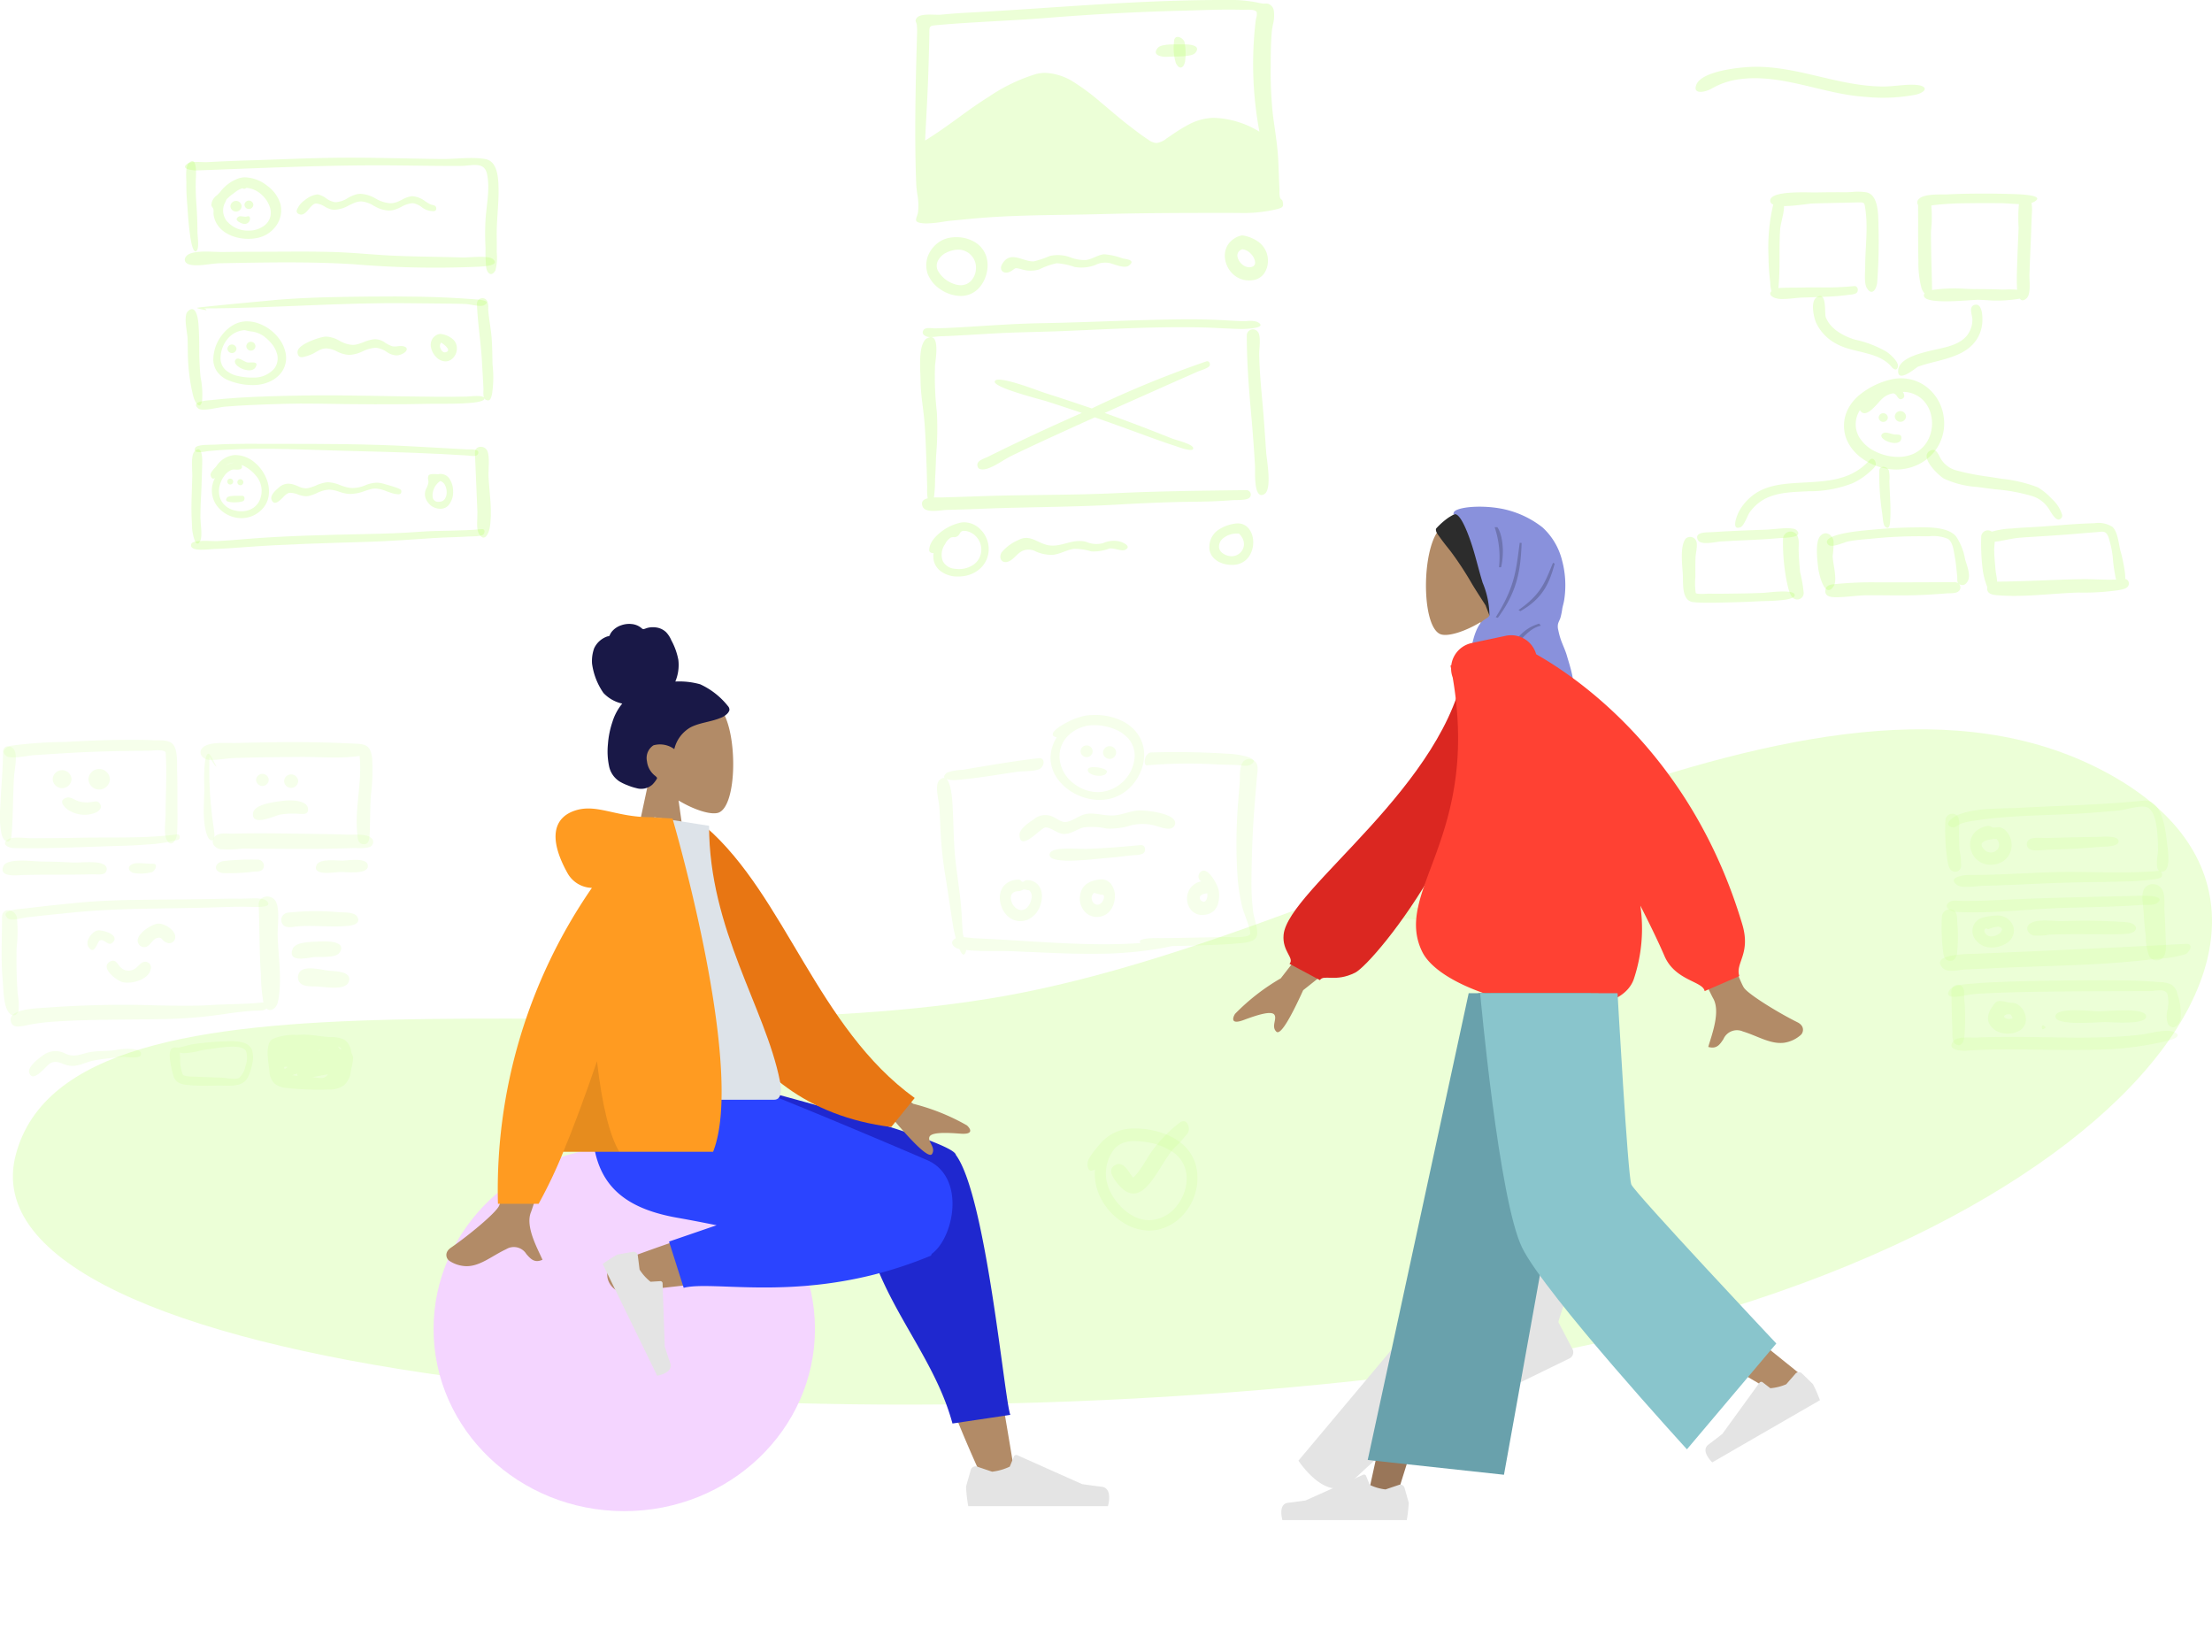 <svg xmlns="http://www.w3.org/2000/svg" width="320.855" height="239.642" viewBox="0 0 320.855 239.642">
    <defs>
        <style>
            .prefix__cls-1{fill:rgba(170,255,82,.23)}.prefix__cls-2{opacity:.5}.prefix__cls-4{fill:#b28b67}.prefix__cls-9{fill:#e4e4e4}
        </style>
    </defs>
    <g id="prefix__Group_252" data-name="Group 252" transform="translate(-986.073 -761.366)">
        <path id="prefix__Background_Shape" d="M.4 61.78C8.492 30.5 90.347 48.321 144.01 38.652S261.16-16.047 303.178 6.011s-2.689 75.379-99.058 87.411S-7.687 93.055.4 61.78z" class="prefix__cls-1" data-name="Background Shape" transform="translate(987.943 867.148)"/>
        <g id="prefix__Cells" transform="translate(1012.879 784.24)">
            <path id="prefix__Fill_5" d="M.347.321c-.5.5-.308 2.287-.318 2.948C.013 4.3.077 5.316.163 6.34c.058.686.382 7.233 1.286 6.73.509-.283.19-2.177.189-2.776 0-1.332-.057-2.66-.146-3.989A34.912 34.912 0 0 1 1.4 2.617c.012-.3.294-3.649-1.058-2.3" class="prefix__cls-1" data-name="Fill 5" transform="translate(.197 .492)"/>
            <path id="prefix__Fill_7" d="M22.427.006c-4.322.034-8.641.247-12.96.378-2.079.063-4.156.143-6.232.258C2.527.681 1.01.455.421.832c-1.308.837.8 1.033 1.364 1.012 8.548-.31 17.1-.718 25.654-.737 4.2-.009 8.391.11 12.588.083 1.6-.01 3.381-.7 3.786 1.166.457 2.107-.068 4.453-.211 6.571a37.151 37.151 0 0 0 0 4.21 22.1 22.1 0 0 0 .094 2.812c.154.855.769 1.368 1.332.41a7.4 7.4 0 0 0 .192-2.648c.03-.893 0-1.786 0-2.679 0-2.18.307-4.351.267-6.531C45.464 3.1 45.39.548 43.617.21c-1.952-.372-4.351 0-6.349-.021-4.949-.056-9.89-.222-14.841-.183" class="prefix__cls-1" data-name="Fill 7" transform="translate(.023)"/>
            <path id="prefix__Fill_9" d="M10.542.027Q8.1.027 5.654.064C4.257.087 2.06-.2.759.3c-.89.342-1.127 1.336 0 1.6 1.229.289 3.081-.183 4.367-.206 6.448-.114 12.958-.262 19.4.146a141.212 141.212 0 0 0 18.226.349c.508-.034 3.1-.137 1.918-1.109-.69-.567-3.488-.194-4.385-.221-3.164-.1-6.331-.117-9.494-.237C27.666.5 24.558.149 21.436.062c-3.628-.1-7.264-.035-10.893-.035" class="prefix__cls-1" data-name="Fill 9" transform="translate(0 13.614)"/>
            <path id="prefix__face" d="M5.361 8.922c-2.208 0-4.619-1.06-5.026-3.429a2.2 2.2 0 0 1-.015-.42A1.878 1.878 0 0 0 .3 4.62a.874.874 0 0 0-.141-.264A.693.693 0 0 1 0 4.019a1.843 1.843 0 0 1 .8-1.4 6.407 6.407 0 0 0 .477-.483A5.7 5.7 0 0 1 3.827.2a3.007 3.007 0 0 1 1.1-.2 5.448 5.448 0 0 1 3.208 1.244 5.048 5.048 0 0 1 1.907 2.7 3.843 3.843 0 0 1-.531 2.923 4.411 4.411 0 0 1-2.77 1.91 6.54 6.54 0 0 1-1.38.145zM1.91 3.825a2.515 2.515 0 0 0 .243 2.405 3.988 3.988 0 0 0 3.239 1.5 3.755 3.755 0 0 0 2.155-.63 2.412 2.412 0 0 0 .975-1.26 2.487 2.487 0 0 0-.012-1.454A4.178 4.178 0 0 0 7.2 2.437a3.622 3.622 0 0 0-2.135-.911.552.552 0 0 1-.3.15.263.263 0 0 1-.125-.039.286.286 0 0 0-.14-.037.308.308 0 0 0-.093.016 3.734 3.734 0 0 0-1.089.645l-.079.059-.091.068a6.185 6.185 0 0 0-.936.8l-.076.165c-.081.177-.215.474-.222.477z" class="prefix__cls-1" transform="translate(3.848 2.846)"/>
            <path id="prefix__Fill_13" d="M0 .78a.814.814 0 0 0 1.626 0A.814.814 0 0 0 0 .78" class="prefix__cls-1" data-name="Fill 13" transform="translate(6.616 6.259)"/>
            <path id="prefix__Fill_15" d="M0 .62a.647.647 0 0 0 1.292 0A.647.647 0 0 0 0 .62" class="prefix__cls-1" data-name="Fill 15" transform="translate(8.651 6.211)"/>
            <path id="prefix__Fill_17" d="M1.535.03C1.121.189.6-.141.256.077c-.6.385 0 .734.324.888 1.452.7 1.71-1.224.954-.935" class="prefix__cls-1" data-name="Fill 17" transform="translate(7.516 8.487)"/>
            <path id="prefix__Fill_19" d="M.658 3.008a.732.732 0 0 1-.193-.027c-.343-.094-.5-.286-.46-.572A3.017 3.017 0 0 1 1.183.92 3.493 3.493 0 0 1 2.974.083a.775.775 0 0 1 .109.007 3 3 0 0 1 1.182.549 2.911 2.911 0 0 0 1.228.555 1.911 1.911 0 0 0 .218.012 3.7 3.7 0 0 0 1.717-.6A5.049 5.049 0 0 1 8.678.07 2.859 2.859 0 0 1 9.3 0a4.806 4.806 0 0 1 2.157.681l.013.007a4.761 4.761 0 0 0 2.112.674 2.766 2.766 0 0 0 .961-.176c.106-.039.222-.088.354-.15h.008c.128-.061.257-.126.382-.19a3.8 3.8 0 0 1 1.416-.5h.122a3.5 3.5 0 0 1 1.835.739c.223.143.454.291.684.411a1.507 1.507 0 0 0 .34.11c.27.065.525.126.56.449a.42.42 0 0 1-.076.34.464.464 0 0 1-.366.117 2.88 2.88 0 0 1-.317-.024l-.121-.013a2.814 2.814 0 0 1-1.248-.563 2.8 2.8 0 0 0-1.2-.55 1.3 1.3 0 0 0-.135-.007 4.083 4.083 0 0 0-1.607.536 5.2 5.2 0 0 1-1.215.476 3.2 3.2 0 0 1-.584.055 4.364 4.364 0 0 1-2.02-.6l-.211-.11A3.845 3.845 0 0 0 9.36 1.1a2.65 2.65 0 0 0-1 .215c-.281.114-.549.244-.808.37a4.563 4.563 0 0 1-2.023.621 2.864 2.864 0 0 1-.474-.04 3.629 3.629 0 0 1-.985-.418A2.9 2.9 0 0 0 2.878 1.4a.8.8 0 0 0-.087 0c-.376.041-.7.42-1.007.786-.339.408-.691.822-1.126.822z" class="prefix__cls-1" data-name="Fill 19" transform="translate(16.224 5.242)"/>
            <path id="prefix__Fill_21" d="M25.077.017c-4.441.041-8.9.107-13.326.463C10.7.564-.02 1.577 0 1.649c.038.135 1.417.341 1.408.373q-.139-.346-.637-.286c10.168 0 20.3-.91 30.486-.747 2.558.041 5.126.024 7.683.1.638.02 2.22.478 2.721.189C42.975.527 40.586.44 40.19.408 35.179.007 30.1-.033 25.077.017" class="prefix__cls-1" data-name="Fill 21" transform="translate(1.748 20.123)"/>
            <path id="prefix__Fill_23" d="M.308.332C-.356 1 .256 3.393.282 4.293.32 5.594.288 6.9.4 8.2a26.445 26.445 0 0 0 .722 4.5c.214.792.966 2.052 1.264.612a12.318 12.318 0 0 0-.223-3.44 40.552 40.552 0 0 1-.192-4.193C1.968 4.454 1.945 3.222 1.844 2 1.792 1.364 1.472-.825.308.332" class="prefix__cls-1" data-name="Fill 23" transform="translate(.123 21.965)"/>
            <path id="prefix__Fill_25" d="M15.519.027c-3.152.054-6.31.128-9.457.325C4.773.433 3.484.553 2.2.689 1.937.717-.965.835.332 1.906c.585.484 2.993-.185 3.788-.255 1.337-.117 2.675-.193 4.016-.25 3.108-.132 6.225-.248 9.336-.194 5.681.1 11.326.143 17.009.016.807-.018 7.133.151 7.348-.689.171-.678-2.09-.367-2.502-.355-1.513.045-3.026.035-4.54.027C28.375.173 21.926-.082 15.519.027" class="prefix__cls-1" data-name="Fill 25" transform="translate(1.617 34.467)"/>
            <path id="prefix__Fill_27" d="M0 .789C.1 3.595.578 6.4.731 9.212.8 10.5.883 11.784.946 13.071c.02.415-.147 1.416.344 1.654.673.328.764-.332.89-.779a15.493 15.493 0 0 0 .085-4.289c-.032-1.283-.034-2.568-.129-3.848-.1-1.308-.36-2.592-.483-3.9C1.6 1.363 1.783.446 1.2.1A.8.8 0 0 0 0 .789" class="prefix__cls-1" data-name="Fill 27" transform="translate(42.374 20.386)"/>
            <path id="prefix__face-2" d="M5.827 9.244h-.05A9.186 9.186 0 0 1 2 8.472 3.816 3.816 0 0 1 .578 7.326 3.1 3.1 0 0 1 0 5.491a5.929 5.929 0 0 1 1.349-3.612A5.476 5.476 0 0 1 2.833.573 3.969 3.969 0 0 1 4.656.006C4.73 0 4.805 0 4.88 0a5.077 5.077 0 0 1 1.813.352 6.388 6.388 0 0 1 1.666.948 6.361 6.361 0 0 1 1.315 1.4 5.025 5.025 0 0 1 .764 1.678A3.546 3.546 0 0 1 9.813 7.5a4.427 4.427 0 0 1-1.74 1.29 5.747 5.747 0 0 1-2.246.453zM4.586 1.278a3.441 3.441 0 0 0-2.5 1.257 4.443 4.443 0 0 0-1.029 2.658 2.321 2.321 0 0 0 .629 1.771 3.76 3.76 0 0 0 1.843.954 9.227 9.227 0 0 0 2.171.237h.148a3.856 3.856 0 0 0 3.012-1.32 2.451 2.451 0 0 0 .363-2.191 3.808 3.808 0 0 0-.733-1.369 6.559 6.559 0 0 0-1.13-1.09 3.871 3.871 0 0 0-1.891-.718 8.324 8.324 0 0 1-.882-.188z" class="prefix__cls-1" data-name="face" transform="translate(4.132 23.733)"/>
            <path id="prefix__Fill_31" d="M0 .627a.655.655 0 0 0 1.307 0A.654.654 0 0 0 0 .627" class="prefix__cls-1" data-name="Fill 31" transform="translate(6.183 27.095)"/>
            <path id="prefix__Fill_33" d="M0 .632a.66.66 0 0 0 1.318 0A.659.659 0 0 0 0 .632" class="prefix__cls-1" data-name="Fill 33" transform="translate(8.925 26.727)"/>
            <path id="prefix__Fill_35" d="M.151.11C-.7.959 2.289 2.449 2.994 1.267 3.573.3 2.313.618 1.866.566 1.38.508.547-.285.151.11" class="prefix__cls-1" data-name="Fill 35" transform="translate(7.263 29.136)"/>
            <path id="prefix__Fill_37" d="M.648 2.987a.626.626 0 0 1-.471-.168A.851.851 0 0 1 0 2.181C.039 1.167 2.843.209 3.728.043A2.5 2.5 0 0 1 4.188 0 4.2 4.2 0 0 1 6.07.6h.008a4.235 4.235 0 0 0 1.91.6 2.63 2.63 0 0 0 .572-.064A7.475 7.475 0 0 0 9.6.793a5.4 5.4 0 0 1 1.433-.4c.08-.007.159-.011.234-.011a2.482 2.482 0 0 1 1.43.5 5.312 5.312 0 0 0 .806.435 1.475 1.475 0 0 0 .581.115A3.308 3.308 0 0 0 14.5 1.4h.01a3.528 3.528 0 0 1 .451-.036h.127c.427.027.7.171.742.395.048.244-.187.525-.615.735a2.039 2.039 0 0 1-.9.231A2.752 2.752 0 0 1 12.9 2.2a3.428 3.428 0 0 0-1.392-.563 2.112 2.112 0 0 0-.225-.012 4.888 4.888 0 0 0-1.817.5l-.029.012a5.077 5.077 0 0 1-1.9.514h-.106a4.547 4.547 0 0 1-1.726-.5 3.684 3.684 0 0 0-1.525-.44 2.312 2.312 0 0 0-.882.183c-.106.043-.277.137-.494.255a5.736 5.736 0 0 1-2.156.838z" class="prefix__cls-1" data-name="Fill 37" transform="translate(16.359 25.95)"/>
            <path id="prefix__point" d="M2.129 3.979a1.924 1.924 0 0 1-1.318-.606 2.788 2.788 0 0 1-.762-1.358 1.8 1.8 0 0 1 .08-1.1A1.636 1.636 0 0 1 1 .08.981.981 0 0 1 1.405 0a3.258 3.258 0 0 1 1.844.8 1.737 1.737 0 0 1 .541 1.326 1.98 1.98 0 0 1-.67 1.468 1.512 1.512 0 0 1-.991.385zm-.623-2.733a.825.825 0 0 0-.077.877c.132.333.369.548.6.548a.4.4 0 0 0 .087-.01c.244-.054.378-.151.4-.288.071-.441-1-1.121-1.013-1.128z" class="prefix__cls-1" transform="translate(35.675 25.565)"/>
            <path id="prefix__Fill_41" d="M12.086.01C9.008.011 5.9-.053 2.83.129 2.312.16.342.061.075.6c-.488.989 1.54.5 1.834.468C8.03.458 14.422.81 20.562.985c5.022.143 10.016.231 15.032.49q1.978.1 3.953.223c.429.026 1.51.311 1.6-.375.084-.635-1.264-.491-1.6-.509Q35.53.6 31.516.374C25.071.011 18.54.009 12.086.01" class="prefix__cls-1" data-name="Fill 41" transform="translate(1.432 41.494)"/>
            <path id="prefix__Fill_43" d="M.445.316C-.13.888.139 3.07.123 3.791.1 5.053.036 6.313.009 7.574-.019 8.892.02 10.216.1 11.532c.033.553.486 3.223 1.2 1.7.319-.683-.008-2.585 0-3.359 0-1.413.08-2.816.15-4.222.06-1.209.063-2.419.115-3.629.017-.386.063-2.892-1.12-1.706" class="prefix__cls-1" data-name="Fill 43" transform="translate(.963 42.288)"/>
            <path id="prefix__Fill_45" d="M42.2 0c-3 .307-6.039.162-9.045.389-2.591.2-5.18.275-7.778.33-5.884.127-11.777.248-17.643.738-1.337.112-2.672.23-4.012.29-.67.03-3.483-.275-3.693.431-.357 1.2 2.651.727 3.3.708 1.427-.041 2.847-.144 4.27-.253 5.981-.456 11.985-.592 17.978-.781 3.26-.1 6.5-.341 9.749-.558 1.621-.108 3.247-.112 4.868-.216.424-.027 1.925.027 2.231-.315.21-.234.263-.807-.226-.761" class="prefix__cls-1" data-name="Fill 45" transform="translate(.899 53.869)"/>
            <path id="prefix__Fill_47" d="M0 .877C.1 3.75.266 6.62.363 9.492c.029.864-.232 2.412.249 3.174.773 1.225 1.377-.071 1.519-.835.447-2.409-.034-5.07-.158-7.494-.048-.925.24-2.983-.207-3.81C1.339-.261-.037-.182 0 .877" class="prefix__cls-1" data-name="Fill 47" transform="translate(42.082 41.931)"/>
            <path id="prefix__hola_:_" d="M2.248 5.054a2.407 2.407 0 0 1-.782-.143A2.141 2.141 0 0 1 .6 4.326a2.388 2.388 0 0 1-.525-.9 1.8 1.8 0 0 1 .181-1.4 2.629 2.629 0 0 0 .26-.834 1.463 1.463 0 0 0-.026-.3.958.958 0 0 1 .046-.676c.1-.136.353-.2.765-.2.151 0 .3.008.429.016l.18.009A1.861 1.861 0 0 1 2.278 0a1.568 1.568 0 0 1 1.348.79 3.3 3.3 0 0 1 .468 1.737 2.925 2.925 0 0 1-.7 2.054 1.559 1.559 0 0 1-1.146.473zM2.231 1.03a2.522 2.522 0 0 0-1.1 2.37.79.79 0 0 0 .869.64 1.82 1.82 0 0 0 .255-.019.931.931 0 0 0 .655-.42 1.641 1.641 0 0 0 .248-.812 2.267 2.267 0 0 0-.206-1.1 1.181 1.181 0 0 0-.717-.663z" class="prefix__cls-1" data-name="hola :)" transform="translate(34.823 45.869)"/>
            <path id="prefix__Fill_51" d="M4.49 9.152A4.465 4.465 0 0 1 .754 7.1a3.769 3.769 0 0 1-.089-3.79.439.439 0 0 1-.265.114c-.233 0-.346-.311-.393-.5-.074-.291.386-.8.69-1.138.07-.077.13-.144.172-.2A3.531 3.531 0 0 1 3.5 0h.126a4.359 4.359 0 0 1 2.749 1.05 5.95 5.95 0 0 1 1.777 2.479 4.72 4.72 0 0 1 .279 2.43A3.578 3.578 0 0 1 7.232 8.1 4.1 4.1 0 0 1 4.49 9.152zM3.419 2.1a1.023 1.023 0 0 0-.293.032A2.366 2.366 0 0 0 2 3.021a4.053 4.053 0 0 0-.64 1.309 3.042 3.042 0 0 0 .232 2.358 2.987 2.987 0 0 0 1.9 1.343 3.886 3.886 0 0 0 .977.127A3.11 3.11 0 0 0 6.2 7.666a2.618 2.618 0 0 0 1.069-1.5 3.333 3.333 0 0 0-.435-2.86 5.572 5.572 0 0 0-2.3-1.869l.02.173.02.173c-.08.29-.381.329-.665.329-.084 0-.173 0-.251-.007h-.005c-.082-.005-.16-.005-.234-.005zm.065-1.012a2.152 2.152 0 0 0-1.32.5 2.681 2.681 0 0 1 1.319-.5z" class="prefix__cls-1" data-name="Fill 51" transform="translate(3.727 43.128)"/>
            <path id="prefix__Fill_53" d="M0 .414a.428.428 0 0 0 .856 0 .428.428 0 0 0-.856 0" class="prefix__cls-1" data-name="Fill 53" transform="translate(6.162 46.563)"/>
            <path id="prefix__Fill_55" d="M0 .42a.435.435 0 0 0 .87 0 .435.435 0 0 0-.87 0" class="prefix__cls-1" data-name="Fill 55" transform="translate(7.623 46.65)"/>
            <path id="prefix__Fill_57" d="M2.3 0C1.891.035.4-.1.14.253c-.437.6.26.616.6.681.309.058 1.65.025 1.839-.249.169-.242.13-.718-.279-.685" class="prefix__cls-1" data-name="Fill 57" transform="translate(5.988 49.037)"/>
            <path id="prefix__Fill_59" d="M.551 2.979c-.215 0-.38-.148-.506-.451-.264-.637.714-1.467 1.035-1.74A2.071 2.071 0 0 1 2.472.207a2.761 2.761 0 0 1 .835.147c.237.075.435.16.628.242a2.568 2.568 0 0 0 1.056.281A2.156 2.156 0 0 0 5.5.813 7.365 7.365 0 0 0 6.54.449 5.084 5.084 0 0 1 8.068.007C8.132 0 8.2 0 8.262 0a5.011 5.011 0 0 1 1.707.407 7.555 7.555 0 0 0 1.131.35 3.9 3.9 0 0 0 .757.076 4.952 4.952 0 0 0 1.77-.386A4.638 4.638 0 0 1 15.3.063a3.765 3.765 0 0 1 1.153.2c.052.017.155.045.284.082.661.186 2.036.573 2.1.809a.5.5 0 0 1-.031.441.5.5 0 0 1-.42.149 4.2 4.2 0 0 1-1.176-.269l-.061-.021c-.158-.053-.311-.108-.458-.162A4.613 4.613 0 0 0 15.1.913a2.669 2.669 0 0 0-.741.107c-.28.08-.541.166-.794.249a6.315 6.315 0 0 1-2.041.428 4.284 4.284 0 0 1-.567-.039 6.476 6.476 0 0 1-1.097-.281 4.837 4.837 0 0 0-1.45-.306h-.017a4.561 4.561 0 0 0-1.743.487 6.667 6.667 0 0 1-1.193.425 1.933 1.933 0 0 1-.408.043 3.6 3.6 0 0 1-1.156-.249l-.03-.01a3.344 3.344 0 0 0-1.063-.24 1.527 1.527 0 0 0-.258.022 2.238 2.238 0 0 0-.8.614c-.387.382-.829.816-1.191.816z" class="prefix__cls-1" data-name="Fill 59" transform="translate(12.536 47.075)"/>
        </g>
        <g id="prefix__Big_Cards" data-name="Big Cards" transform="translate(1118.831 761.366)">
            <path id="prefix__Fill_67" d="M1.651 32.408a5.755 5.755 0 0 1-.663-.036c-.459-.054-.72-.153-.82-.311s-.029-.406.072-.7a4.223 4.223 0 0 0 .155-.528 8.674 8.674 0 0 0-.1-2.691c-.068-.5-.133-.981-.15-1.407-.237-5.867-.135-11.746-.02-16.8.028-1.216.062-2.452.1-3.647l.022-.8c0-.1.006-.2.009-.3a11.29 11.29 0 0 0-.025-1.577 1.21 1.21 0 0 0-.106-.361c-.083-.194-.142-.334.106-.658.324-.422 1.163-.476 1.857-.476.22 0 .443.006.67.013H2.8c.2.006.389.012.557.012.147 0 .265 0 .359-.014C5.073 2 6.327 1.9 7.556 1.839c3.864-.2 7.787-.465 11.581-.718C27.383.57 35.91 0 44.337 0h.749a20.189 20.189 0 0 1 4.458.351 7.1 7.1 0 0 0 .927.17 1.193 1.193 0 0 0 .129.006c.057 0 .114 0 .168-.006.053 0 .107-.006.161-.006a.84.84 0 0 1 .336.061 1.268 1.268 0 0 1 .743.945 5.3 5.3 0 0 1-.135 2.1c-.07.374-.136.726-.161 1.032-.1 1.288-.152 2.689-.148 4.283v.5a57.95 57.95 0 0 0 .319 7.243c.077.6.162 1.2.245 1.785.224 1.58.455 3.213.532 4.85.026.553.046 1.115.066 1.659.028.774.057 1.574.1 2.362.008.136.007.275.007.424a3.478 3.478 0 0 0 .067.86.642.642 0 0 0 .233.333.383.383 0 0 1 .139.176c.1.392.13.653.008.828s-.343.25-.788.375a20.773 20.773 0 0 1-5.525.555c-.375 0-.744 0-1.1-.005H44.759c-6.339 0-12.053.019-17.781.175-1.74.048-3.513.075-5.228.1-4.078.063-8.294.129-12.416.468-.968.08-1.952.176-2.9.268L5.3 32c-.412.039-.844.1-1.3.17a16.573 16.573 0 0 1-2.349.238zM18.843 10.57a8.309 8.309 0 0 1 4.257 1.407 31.175 31.175 0 0 1 3.69 2.76l.181.15c.418.347.838.7 1.244 1.045.92.778 1.871 1.582 2.845 2.329l.191.147.033.025c.824.633 1.676 1.288 2.561 1.859a2.189 2.189 0 0 0 1.155.451 2.886 2.886 0 0 0 1.467-.67c.217-.144.434-.291.644-.433a23.964 23.964 0 0 1 2.662-1.635 8.184 8.184 0 0 1 3.005-.885c.205-.017.417-.026.631-.026a13.436 13.436 0 0 1 6.516 2.011A53.359 53.359 0 0 1 49.16 5.3c.053-.791.14-1.587.227-2.329.008-.072.033-.184.062-.314a2.021 2.021 0 0 0 .086-.888c-.163-.321-.753-.362-1.249-.362-.133 0-.262 0-.405.007h-.021c-.124 0-.24.006-.346.006h-.125c-.608-.019-1.236-.028-1.92-.028-1.547 0-3.121.049-4.642.1-.692.021-1.406.044-2.107.061-6.26.154-12.813.5-19.477 1.033-2.477.2-5 .34-7.438.477-2.847.16-5.789.326-8.677.581-1.074.095-1.075.185-1.082 1.054v.344c-.006.293-.014.59-.021.877v.175c-.038 1.507-.081 3.114-.135 4.737-.068 2.019-.176 4.069-.281 6.051-.061 1.147-.123 2.332-.177 3.5 1.624-.994 3.2-2.127 4.715-3.224C7.6 16.093 9.114 15 10.676 14.033a25.063 25.063 0 0 1 6.893-3.307 5.222 5.222 0 0 1 1.274-.156z" class="prefix__cls-1" data-name="Fill 67"/>
            <path id="prefix__Fill_69" d="M.023.734a7.6 7.6 0 0 0 .271 3.047c.521 1.065 1.174.732 1.346-.269A9.085 9.085 0 0 0 1.553.734C1.293.015.023-.474.023.734" class="prefix__cls-1" data-name="Fill 69" transform="translate(37.506 5.358)"/>
            <path id="prefix__Fill_71" d="M4.135.006C3.3.036.86-.165.293.508c-.971 1.154.72 1.359 1.446 1.294.84-.075 3.437.108 4-.566C6.681.109 4.793-.018 4.135.006" class="prefix__cls-1" data-name="Fill 71" transform="translate(34.89 6.43)"/>
            <path id="prefix__Fill_73" d="M4.993 8.524A5.325 5.325 0 0 1 2.107 7.6 4.778 4.778 0 0 1 .213 5.33 3.819 3.819 0 0 1 .556 2.1 4.322 4.322 0 0 1 1.75.783 3.961 3.961 0 0 1 3.422.078 5.67 5.67 0 0 1 4.361 0a5.194 5.194 0 0 1 2.6.665A3.771 3.771 0 0 1 8.677 2.7a4.261 4.261 0 0 1 .214 1.641A5.113 5.113 0 0 1 8.509 6 4.619 4.619 0 0 1 7.6 7.418a3.539 3.539 0 0 1-1.376.9 3.675 3.675 0 0 1-1.231.206zM4.671 1.81a3.983 3.983 0 0 0-1.747.432A2.645 2.645 0 0 0 1.668 3.47a1.656 1.656 0 0 0 0 1.355A4.227 4.227 0 0 0 4 6.773a2.872 2.872 0 0 0 1 .195 2.033 2.033 0 0 0 1.55-.69A2.7 2.7 0 0 0 7.2 4.7a2.6 2.6 0 0 0-2.255-2.877c-.088-.009-.18-.013-.274-.013z" class="prefix__cls-1" data-name="Fill 73" transform="translate(1.595 34.401)"/>
            <path id="prefix__Fill_75" d="M14.961.008c-.916.076-1.708.718-2.63.831A5.707 5.707 0 0 1 9.948.414 5.207 5.207 0 0 0 7.08.257a14.784 14.784 0 0 1-2.3.775c-1.562.123-3.372-1.654-4.588.355-.583.963.263 1.584 1.135 1.135.909-.468.463-.636 1.59-.359a4.309 4.309 0 0 0 2.644.037 9.876 9.876 0 0 1 2.53-.889 9.567 9.567 0 0 1 2.567.533 5.626 5.626 0 0 0 3.024-.281A3.116 3.116 0 0 1 16 1.35c.615.18 1.958.751 2.557.291 1.035-.8-.351-.912-.9-1.026a9.952 9.952 0 0 0-2.7-.608" class="prefix__cls-1" data-name="Fill 75" transform="translate(12.44 36.873)"/>
            <path id="prefix__Fill_77" d="M3.514 6.532a3.365 3.365 0 0 1-2.383-.965A3.73 3.73 0 0 1 .032 3.4a3.006 3.006 0 0 1 .4-2.021A3.239 3.239 0 0 1 2.375.022.689.689 0 0 1 2.558 0a5.351 5.351 0 0 1 2.08.777 3.494 3.494 0 0 1 1.389 1.651 3.5 3.5 0 0 1 .221 1.46 3.219 3.219 0 0 1-.4 1.393 2.343 2.343 0 0 1-1.689 1.196 3.884 3.884 0 0 1-.645.055zm-.951-4.516a.918.918 0 0 0-.726 1.077 1.936 1.936 0 0 0 .6 1.042 1.656 1.656 0 0 0 1.085.491h.053c.527-.026.819-.269.823-.686a1.982 1.982 0 0 0-.579-1.223 1.982 1.982 0 0 0-1.255-.7z" class="prefix__cls-1" data-name="Fill 77" transform="translate(44.906 34.142)"/>
            <path id="prefix__Image_Border" d="M.375 27.162c-.3-.721.116-1.053.724-1.2a8.022 8.022 0 0 1-.064-1.6C1 23.439.99 22.519.955 21.6c-.084-2.19-.14-4.392-.309-6.577-.161-2.089-.569-4.114-.58-6.218-.008-1.423-.4-5.029.843-6 2.142-1.25 1.3 3.16 1.26 3.923a45.529 45.529 0 0 0 .269 6.778 44.745 44.745 0 0 1-.113 6.269c-.043 1.111-.067 2.221-.15 3.33a19.593 19.593 0 0 1-.167 2.735c.276-.012.543-.009.767-.007h.391c1.735-.052 3.471-.1 5.205-.164 6.674-.251 13.351-.137 20.024-.454 6.311-.3 12.646-.363 18.961-.441a.64.64 0 0 1 .445 1.074c-.347.436-1.956.34-2.457.381-1.779.143-3.554.207-5.339.224-3.758.036-7.5.2-11.252.411-6.665.38-13.34.349-20.009.62-1.619.066-3.237.115-4.857.157-.433.011-1.222.149-1.95.149-.705.004-1.354-.126-1.562-.628zm48.21-5.86q-.211-3.647-.537-7.29c-.355-3.92-.66-7.748-.657-11.685a.887.887 0 0 1 1.619-.487c.475.608.169 2.448.181 3.175.038 2.4.265 4.779.48 7.164.214 2.366.365 4.733.53 7.1.076 1.1.918 5.466-.305 6.1a.814.814 0 0 1-.374.106c-1.139.006-.898-3.495-.938-4.185zM.958 2.494c-.4-.164-.724-.392-.5-.877.181-.4.824-.363 1.312-.328.151.011.288.022.391.02 1.575-.031 3.146-.119 4.717-.215C10.443.876 14 .621 17.58.56 24.395.443 31.2.068 38.017 0c2.019-.019 4.027.017 6.044.132.894.051 1.788.1 2.683.139.165.007.4-.006.651-.018a3.644 3.644 0 0 1 1.5.11c1.78.942-1.846 1.045-2.287 1.038-1.85-.031-3.7-.175-5.546-.22-6.8-.167-13.657.247-20.454.526-3.27.134-6.538.153-9.806.337-1.787.1-3.572.215-5.359.309-.824.043-1.648.085-2.473.106-.35.009-.951.112-1.444.112a1.576 1.576 0 0 1-.568-.077z" class="prefix__cls-1" data-name="Image Border" transform="translate(.701 46.317)"/>
            <path id="prefix__Image_X" d="M.775 15.692c-.435-.01-.728-.1-.773-.629-.058-.674 1.027-.95 1.465-1.17Q3.722 12.766 6 11.685c3.012-1.437 6.052-2.816 9.1-4.168l.053-.023q-2.538-.859-5.09-1.679C9.094 5.5 2.28 3.821 2.528 2.918c.279-1.012 6.315 1.374 7.243 1.67Q13.2 5.68 16.6 6.848A152.7 152.7 0 0 1 33.217.02c.357-.112.583.257.5.566-.109.414-1.381.749-1.735.907-1.4.624-2.8 1.233-4.2 1.857-3.045 1.361-6.1 2.708-9.14 4.07l-.179.08q3.211 1.141 6.388 2.374c1.134.438 2.262.89 3.393 1.335.567.222 2.923.781 3.059 1.347.191.8-2.321-.182-2.72-.31-1.129-.361-2.244-.765-3.358-1.166-2.494-.9-4.978-1.826-7.482-2.7l-.7-.244q-3.987 1.791-7.955 3.624-2.127.985-4.234 2.009c-1.034.5-2.9 1.921-4.048 1.921z" class="prefix__cls-1" data-name="Image X" transform="translate(9.008 52.397)"/>
            <path id="prefix__Fill_117" d="M4.164 7.867a4.038 4.038 0 0 1-2.557-.814 2.715 2.715 0 0 1-.914-1.337 3.065 3.065 0 0 1-.065-1.264.836.836 0 0 1-.123.01.554.554 0 0 1-.5-.289c-.1-1.183.988-2.218 1.642-2.73A7.025 7.025 0 0 1 4.683.024 3.092 3.092 0 0 1 5.069 0 3.362 3.362 0 0 1 7.5 1.11a4.035 4.035 0 0 1 1.123 2.923 3.834 3.834 0 0 1-1.174 2.615A4.5 4.5 0 0 1 4.814 7.83a5.717 5.717 0 0 1-.65.037zM5.1 1.248a.61.61 0 0 0-.664.366 1.054 1.054 0 0 1-.5.49.861.861 0 0 1-.365.05 1.02 1.02 0 0 0-.45.069 2.225 2.225 0 0 0-.819.933l-.021.035a2.621 2.621 0 0 0-.311 2.446 2.126 2.126 0 0 0 1.739 1.106 4.174 4.174 0 0 0 .584.041 3.673 3.673 0 0 0 2.136-.645 2.64 2.64 0 0 0 1.108-1.9 2.722 2.722 0 0 0-.531-1.921 2.68 2.68 0 0 0-1.69-1.06c-.079-.007-.154-.01-.216-.01z" class="prefix__cls-1" data-name="Fill 117" transform="translate(2.032 75.755)"/>
            <path id="prefix__Fill_119" d="M2.6.312A6.372 6.372 0 0 0 .181 2.1c-.472.81.017 1.7 1.011 1.313.789-.3 1.292-1.271 2.134-1.58a2.171 2.171 0 0 1 1.828.138 5.652 5.652 0 0 0 2.392.483c1.1-.086 2.052-.724 3.128-.869a8.213 8.213 0 0 1 2.522.371 6.405 6.405 0 0 0 2.604-.414c.641-.135 1.77.414 2.238.209C19.092 1.288 17.98.723 17.4.537a3.792 3.792 0 0 0-2.517.223 3.7 3.7 0 0 1-2.417-.19C10.509.045 9 1.317 7.142 1.085 5.424.871 4.4-.641 2.6.312" class="prefix__cls-1" data-name="Fill 119" transform="translate(12.344 78.025)"/>
            <path id="prefix__Fill_121" d="M3.274 6.019A4.3 4.3 0 0 1 1.8 5.761a3.091 3.091 0 0 1-1.2-.772 2.228 2.228 0 0 1-.59-1.755A2.972 2.972 0 0 1 1.2 1.01 5.671 5.671 0 0 1 3.588.052 2.767 2.767 0 0 1 4.111 0a2.021 2.021 0 0 1 1.642.793A3.134 3.134 0 0 1 6.364 2.6a3.649 3.649 0 0 1-.635 2.228 2.8 2.8 0 0 1-2.135 1.178c-.105.009-.213.013-.32.013zm.812-4.545a3.085 3.085 0 0 0-2.286.864 1.559 1.559 0 0 0-.391 1.18 1.231 1.231 0 0 0 .564.83 2.2 2.2 0 0 0 1.247.414 1.8 1.8 0 0 0 1.029-.32 1.778 1.778 0 0 0 .651-.809 1.73 1.73 0 0 0 .069-1.056 2.247 2.247 0 0 0-.679-1.1c-.068-.001-.135-.003-.204-.003z" class="prefix__cls-1" data-name="Fill 121" transform="translate(42.659 75.918)"/>
        </g>
        <path id="prefix__Fill_79" d="M8.5 0C6.318.034.924.63.122 2.57c-.609 1.473 1.2 1.149 2.168.613A10.825 10.825 0 0 1 6.376 1.8C12.564.965 18.51 3.978 24.638 4.359a25.374 25.374 0 0 0 7.34-.326c1.579-.4 1.785-1.278-.017-1.412-1.531-.113-3.224.244-4.793.234C20.675 2.813 14.9-.09 8.5 0" class="prefix__cls-1" data-name="Fill 79" transform="translate(1232.019 771.056)"/>
        <g id="prefix__Cards" class="prefix__cls-2" transform="translate(986.073 868.677)">
            <path id="prefix__Fill_173" d="M17.046.01q-4.041.045-8.075.3a61.474 61.474 0 0 0-7.845.535C.411.985-.553 1.636.4 2.352c.667.5 3.109-.076 3.907-.125 2.935-.18 5.872-.4 8.811-.5 2.783-.1 5.565-.133 8.349-.161a6.335 6.335 0 0 1 1.554-.017c.608.177.464.226.509 1 .083 1.4.06 2.8.032 4.2-.027 1.355-.077 2.709-.072 4.065 0 .967-.306 2.889.18 3.728.7 1.209 1.423-.1 1.475-.907.1-1.536.055-3.092.056-4.63 0-1.444.011-2.888-.04-4.331-.037-1.043.112-2.862-.45-3.81-.572-.965-1.949-.757-2.954-.8-1.571-.075-3.142-.07-4.711-.054" class="prefix__cls-1" data-name="Fill 173" transform="translate(.533)"/>
            <path id="prefix__Fill_171" d="M.439.82c0 2.713-.311 5.408-.4 8.118a13.879 13.879 0 0 0 .193 3.837c.318 1.235 1.329 1.5 1.445.124.236-2.792.178-5.687.361-8.5.062-.999.488-2.816.095-3.746C1.786-.167.438-.324.439.82" class="prefix__cls-1" data-name="Fill 171" transform="translate(0 .933)"/>
            <path id="prefix__Fill_175" d="M24.978 0C20.3.623 15.409.4 10.7.495c-2.264.047-4.524.05-6.784.073C3.127.576 1.123.276.44.72c-1.087.706.092 1.251.812 1.267 4.462.1 8.973-.107 13.434-.254 2-.066 4.015-.1 6.014-.268a21.2 21.2 0 0 0 3.77-.537c.255-.071.809-.056.866-.4.035-.215-.029-.565-.358-.52" class="prefix__cls-1" data-name="Fill 175" transform="translate(.723 13.707)"/>
            <path id="prefix__Fill_177" d="M5.874.137C4.573.145.655-.459.117.809-.6 2.5 2.2 2.1 2.952 2.086c1.711-.044 3.42-.049 5.131-.048 1.679 0 3.358-.01 5.036-.05.486-.012 1.618.19 1.9-.4A.737.737 0 0 0 14.67.561c-.944-.567-3.395-.238-4.5-.289C8.741.205 7.306.137 5.874.137" class="prefix__cls-1" data-name="Fill 177" transform="translate(.373 17.518)"/>
            <path id="prefix__Fill_179" d="M3.371.085C2.628.129 1.125-.178.459.162c-.759.387-.49.992.163 1.258a6.423 6.423 0 0 0 2.749-.126c.459-.223.979-1.27 0-1.21" class="prefix__cls-1" data-name="Fill 179" transform="translate(18.694 17.884)"/>
            <path id="prefix__Fill_181" d="M.654 0C-.139.22.1 4.726.081 5.44.025 7.4-.195 9.859.455 11.743c.415 1.2 1.211 1.039 1.075-.226-.119-1.11-.324-2.208-.412-3.325A51.691 51.691 0 0 1 .835.436c.081.147.833 1.511 1.011 1.409C1.792 1.877.977-.082.654 0" class="prefix__cls-1" data-name="Fill 181" transform="translate(29.557 2.016)"/>
            <path id="prefix__Fill_183" d="M10.048.025C8.442.048 6.836.077 5.23.121 3.954.157 1.947-.053.777.484c-1.394.639-.733 2.064.577 2.094 1.158.022 2.393-.234 3.562-.278 3.157-.108 6.32-.131 9.479-.158 2.857-.025 5.835.28 8.666-.149.42 3.729-.716 7.475-.33 11.247.06.586.033 1.413.779 1.546.941.168.98-.764 1.015-1.431.1-1.906.047-3.813.186-5.721a27.765 27.765 0 0 0 .169-5.347c-.264-2.179-1.309-2-3.155-2.1C17.826 0 13.952-.033 10.048.025" class="prefix__cls-1" data-name="Fill 183" transform="translate(29.091 .335)"/>
            <path id="prefix__Fill_185" d="M2.9.046C2.086.067.726-.185.2.6c-.546.816.1 1.529.9 1.7a16.429 16.429 0 0 0 3.138-.077c1.015 0 2.03.008 3.045.012 4.352.017 8.722.083 13.07-.1.607-.025 2.331.179 2.751-.4.373-.517.112-.98-.379-1.243-.806-.432-2.461-.268-3.358-.3-1.109-.049-2.217-.063-3.325-.08C11.67.045 7.276-.062 2.9.046" class="prefix__cls-1" data-name="Fill 185" transform="translate(30.852 13.556)"/>
            <path id="prefix__Fill_187" d="M6.117 0a37.7 37.7 0 0 0-4.978.2C-.279.42-.453 1.791 1.073 1.951a28.7 28.7 0 0 0 4.512-.219c.5-.032 1.083.013 1.322-.54A.889.889 0 0 0 6.117 0" class="prefix__cls-1" data-name="Fill 187" transform="translate(31.32 17.377)"/>
            <path id="prefix__Fill_189" d="M3.936.113C3.067.135.528-.239.1.754c-.717 1.653 2.72 1.025 3.38 1 .831-.031 4.07.455 4.07-.868 0-1.3-2.816-.793-3.611-.773" class="prefix__cls-1" data-name="Fill 189" transform="translate(45.812 17.408)"/>
            <path id="prefix__Fill_191" d="M.06 1.024c0 3.007-.185 6.042.089 9.041.113 1.24.094 3.617.812 4.668.51.746 1.217.694 1.5-.2a9.223 9.223 0 0 0-.145-2.438c-.032-.615-.069-1.23-.1-1.845-.073-1.585-.067-3.168-.046-4.754a20.415 20.415 0 0 0 .037-4.469C1.919-.2.06-.48.06 1.024" class="prefix__cls-1" data-name="Fill 191" transform="translate(.238 24.71)"/>
            <path id="prefix__Fill_193" d="M29.717.1C24.5.232 19.272.116 14.06.374c-2.57.126-5.131.407-7.688.685-1.257.137-2.512.278-3.767.433-.379.047-3.524.169-2.341 1.365.517.522 2.16-.023 2.811-.1 1.259-.149 2.521-.278 3.782-.412 2.4-.254 4.8-.494 7.212-.628 5.676-.314 11.375-.22 17.057-.43 1.537-.057 3.069-.1 4.607-.037.4.016 3.37.167 2.082-.929-.609-.521-2.905-.25-3.666-.266-1.477-.03-2.956.01-4.432.045" class="prefix__cls-1" data-name="Fill 193" transform="translate(.8 22.987)"/>
            <path id="prefix__Wireframy_Stuff" d="M0 17.917c-.119-1.709 4.169-1.706 5.4-1.817a149.625 149.625 0 0 1 15.895-.313c2.553.035 5.1.113 7.653-.043s5.184-.115 7.714-.389a24.374 24.374 0 0 1-.37-4.134c-.235-3.315-.172-6.64-.323-9.958C35.9-.2 37.889-.423 38.479.76s.209 3.566.248 4.892c.089 3.068.658 6.5.057 9.537-.209 1.055-1.1 1.61-1.692 1.035-.223.328-.916.328-1.427.327-.141 0-.268 0-.367.006-1.4.1-2.773.256-4.161.464a66.8 66.8 0 0 1-8.3.738c-5.526.137-11.075.009-16.593.387a30.293 30.293 0 0 0-3.628.458 8.351 8.351 0 0 1-1.524.249c-.563.004-1.037-.197-1.092-.936z" class="prefix__cls-1" data-name="Wireframy Stuff" transform="translate(1.549 22.728)"/>
            <path id="prefix__Fill_199" d="M1.065.211a1.076 1.076 0 0 0-.978 1.464c.4.963 1.577.587 2.356.526 2.478-.194 5.066.194 7.514-.1C10.626 2.022 11.6 1.658 11 .76 10.545.084 8.9.2 8.2.138a37.283 37.283 0 0 0-7.135.073" class="prefix__cls-1" data-name="Fill 199" transform="translate(40.785 24.847)"/>
            <path id="prefix__Fill_201" d="M3.721.035C2.76.1.523.048.117 1.142-.609 3.1 2.237 2.412 3.1 2.3c1.007-.13 3.379.217 3.915-.759C7.977-.2 4.564-.024 3.721.035" class="prefix__cls-1" data-name="Fill 201" transform="translate(42.312 29.226)"/>
            <path id="prefix__Fill_203" d="M.342.424a1.26 1.26 0 0 0 0 1.727c.559.559 1.777.443 2.512.483 1.025.057 3.967.6 4.476-.607C8.017.4 5.352.433 4.475.34 3.462.234 1.182-.416.342.424" class="prefix__cls-1" data-name="Fill 203" transform="translate(43.219 33.143)"/>
            <path id="prefix__Fill_205" d="M0 1.315a1.368 1.368 0 0 0 2.733 0 1.368 1.368 0 0 0-2.733 0" class="prefix__cls-1" data-name="Fill 205" transform="translate(7.643 4.386)"/>
            <path id="prefix__Fill_207" d="M0 1.5a1.558 1.558 0 0 0 3.113 0A1.558 1.558 0 0 0 0 1.5" class="prefix__cls-1" data-name="Fill 207" transform="translate(12.828 4.218)"/>
            <path id="prefix__Fill_209" d="M.678.027c-1.513.418-.119 1.7.584 1.993a4.268 4.268 0 0 0 3.758.111c.444-.278.805-.647.48-1.186C5.152.371 4.677.626 4.149.679A4.144 4.144 0 0 1 2.292.521C1.809.361 1.2-.118.678.027" class="prefix__cls-1" data-name="Fill 209" transform="translate(9.013 8.355)"/>
            <path id="prefix__Fill_211" d="M0 .888a.92.92 0 0 0 1.838 0A.92.92 0 0 0 0 .888" class="prefix__cls-1" data-name="Fill 211" transform="translate(37.143 4.924)"/>
            <path id="prefix__Fill_213" d="M0 .986a1.022 1.022 0 0 0 2.042 0A1.022 1.022 0 0 0 0 .986" class="prefix__cls-1" data-name="Fill 213" transform="translate(41.208 5.004)"/>
            <path id="prefix__Fill_215" d="M4.364.057C3.291.2.189.51.015 1.832c-.268 2.04 3.132.389 3.907.229A11.245 11.245 0 0 1 6.78 1.95c.542.022 1.262.109 1.205-.716C7.892-.121 5.3-.063 4.364.057" class="prefix__cls-1" data-name="Fill 215" transform="translate(36.694 8.787)"/>
            <path id="prefix__Fill_217" d="M1.409.027C.631.234-.386 1.578.149 2.4c.877 1.349 1.264-.722 1.631-.922.668-.363 1.21.963 1.908.267C4.79.649 2.1-.159 1.409.027" class="prefix__cls-1" data-name="Fill 217" transform="translate(12.679 27.629)"/>
            <path id="prefix__eye" d="M3.017 0C2.1.009.149 1.314.011 2.278a.953.953 0 0 0 .915 1.131c.841.01 1.108-1.083 1.836-1.311.786-.247.669.321 1.348.615a.881.881 0 0 0 1.29-.486C5.727 1.075 3.965-.018 3.017 0" class="prefix__cls-1" transform="translate(19.979 26.658)"/>
            <path id="prefix__Fill_221" d="M.465.142c-1.475.864.952 2.717 1.793 2.948 1.27.349 3.826-.3 4.127-1.854A.83.83 0 0 0 5.438.17C4.877.261 4.517.965 4 1.217a1.608 1.608 0 0 1-1.921-.2C1.591.6 1.331-.362.465.142" class="prefix__cls-1" data-name="Fill 221" transform="translate(15.473 32.035)"/>
            <path id="prefix__Fill_223" d="M12.8.126c-1.318.281-2.657.092-3.981.357-1.35.27-2.157.78-3.411.266L5.23.673a2.988 2.988 0 0 0-3 .125C1.624 1.192-.2 2.556.018 3.389c.477 1.8 2.531-1.025 3.055-1.3 1-.526 1.684.146 2.712.336C7.017 2.65 8.008 2 9.168 1.74c1.357-.3 2.884-.409 4.264-.571.545-.064 2.611.367 2.8-.312.319-1.165-2.916-.841-3.432-.731" class="prefix__cls-1" data-name="Fill 223" transform="translate(4.209 44.821)"/>
            <path id="prefix__Fill_225" d="M5.2 6.461c-.982 0-1.769-.032-2.476-.1a3.781 3.781 0 0 1-1.411-.33A1.654 1.654 0 0 1 .5 4.925a15.669 15.669 0 0 1-.447-2.1C-.079 1.78.037 1.158.4.983a.845.845 0 0 1 .376-.07c.074 0 .15 0 .211.009h.008c.066 0 .129.008.188.008a.74.74 0 0 0 .133-.01c.316-.058.64-.143.984-.232a11.66 11.66 0 0 1 1.364-.3c1.3-.176 2.715-.3 4.323-.365h.02C8.265.012 8.559 0 8.876 0a6.049 6.049 0 0 1 1.785.217 1.868 1.868 0 0 1 1.251 1.008 3.867 3.867 0 0 1 .045 2.084 7.19 7.19 0 0 1-.671 2c-.562 1.006-1.678 1.144-2.8 1.144-.21 0-.425 0-.614-.009H7.86c-.2 0-.389-.009-.575-.009h-.126l-.539.007h-.007c-.463.012-.941.019-1.413.019zM1.44 1.648c.025.159.042.46.061.809a6.284 6.284 0 0 0 .379 2.386c.251.284 1.141.292 1.673.3.132 0 .247 0 .325.007.839.052 1.693.077 2.519.1l1.059.033c.184.007.432.038.694.072a9.758 9.758 0 0 0 1.174.1 1.654 1.654 0 0 0 .717-.121 3.022 3.022 0 0 0 .937-1.722 3.32 3.32 0 0 0 .077-2.2 1.269 1.269 0 0 0-.766-.49A4.616 4.616 0 0 0 9.078.789a19.348 19.348 0 0 0-2.728.271c-.311.047-.58.087-.773.107A12.623 12.623 0 0 0 4.3 1.4a11.216 11.216 0 0 1-2.184.334 2.212 2.212 0 0 1-.681-.09z" class="prefix__cls-1" data-name="Fill 225" transform="translate(24.627 43.709)"/>
            <path id="prefix__quare" d="M7.409 7.977a40.361 40.361 0 0 1-4.494-.229 3.411 3.411 0 0 1-1.883-.632A2.534 2.534 0 0 1 .269 5.3c-.019-.2-.052-.434-.09-.71C-.006 3.268-.284 1.269.744.613a8.042 8.042 0 0 1 3.44-.575C4.445.03 4.692.022 4.9.009 5.024 0 5.151 0 5.279 0a16.946 16.946 0 0 1 2.108.181c.573.073 1.164.148 1.737.173a4.145 4.145 0 0 1 2.057.412 2.511 2.511 0 0 1 .941 1.742 1.7 1.7 0 0 0 .124.342 1.247 1.247 0 0 1 .144.541 7.173 7.173 0 0 1-.22 1.409c-.049.222-.095.431-.126.61a2.967 2.967 0 0 1-1.02 1.962 3.539 3.539 0 0 1-2.116.584c-.508.015-1.016.021-1.499.021zm1.342-2.235c-.576.1-1.183.218-1.911.355l-.359.068c.225.016.427.045.622.072a4.675 4.675 0 0 0 .629.062 1.14 1.14 0 0 0 1.019-.557zm-4.465-.107l-.1.033L3.8 5.8l-.262.086.828.1a.664.664 0 0 1-.079-.345zm-1.752-1a.152.152 0 0 0-.114.035.113.113 0 0 0-.026.087.212.212 0 0 0 .028.158.077.077 0 0 0 .06.024c.083 0 .228-.09.428-.266h-.028a1.21 1.21 0 0 1-.176-.019 1.171 1.171 0 0 0-.173-.018zM7.508 2.2a.1.1 0 0 0-.08.044c-.057.045-.083.072-.079.084s.007.006.016.006a.939.939 0 0 0 .2-.061l.055-.02a.185.185 0 0 0-.112-.053zm2.686-.468c.271.394.4.424.436.424a.043.043 0 0 0 .046-.045c.009-.103-.149-.324-.481-.38z" class="prefix__cls-1" transform="translate(38.822 42.763)"/>
        </g>
        <g id="prefix__Profile" class="prefix__cls-2" transform="translate(1121.993 865.067)">
            <path id="prefix__face-3" d="M7.1 12.321a7.429 7.429 0 0 1-1.942-.264 7.954 7.954 0 0 1-1.811-.741 7.517 7.517 0 0 1-1.544-1.143A6.336 6.336 0 0 1 .664 8.7 5.052 5.052 0 0 1 0 6.127a5.634 5.634 0 0 1 .906-2.878c-.362-.073-.559-.205-.586-.39C.246 2.352 1.431 1.6 1.728 1.442l.107-.057A10.245 10.245 0 0 1 5.041.1 9.619 9.619 0 0 1 6.465 0a8.941 8.941 0 0 1 3.716.771 6.5 6.5 0 0 1 1.576 1.011 5.455 5.455 0 0 1 1.186 1.47 5.133 5.133 0 0 1 .617 2.072 6.011 6.011 0 0 1-.22 2.128 6.988 6.988 0 0 1-.91 1.967 6.875 6.875 0 0 1-1.454 1.589A6.163 6.163 0 0 1 7.1 12.321zM6.336 1.479a5.341 5.341 0 0 0-3.987 1.739 4.209 4.209 0 0 0-.859 1.514A4.278 4.278 0 0 0 1.341 6.6a5.126 5.126 0 0 0 1.925 3.27 6.02 6.02 0 0 0 1.693.968 5.418 5.418 0 0 0 1.893.351c.113 0 .227 0 .339-.012a5.379 5.379 0 0 0 3.285-1.466 5.4 5.4 0 0 0 1.674-3.196 3.764 3.764 0 0 0-.85-3.076 5.327 5.327 0 0 0-2.165-1.448 8.076 8.076 0 0 0-2.68-.511z" class="prefix__cls-1" data-name="face" transform="translate(16.463)"/>
            <path id="prefix__Fill_231" d="M0 .85a.88.88 0 0 0 1.759 0A.88.88 0 0 0 0 .85" class="prefix__cls-1" data-name="Fill 231" transform="translate(20.816 4.419)"/>
            <path id="prefix__Fill_233" d="M0 .921a.954.954 0 0 0 1.907 0A.954.954 0 0 0 0 .921" class="prefix__cls-1" data-name="Fill 233" transform="translate(24.077 4.529)"/>
            <path id="prefix__Fill_235" d="M.016.318c-.257.932 2.669 1.41 2.767.331C2.829.134.194-.332.016.318" class="prefix__cls-1" data-name="Fill 235" transform="translate(21.86 7.562)"/>
            <path id="prefix__Fill_237" d="M.333 1.923A69.617 69.617 0 0 1 10.555 1.8c.847.024 1.693.048 2.54.062.538.009 1.7.267 2.171.015C17.19.849 13.415.35 12.881.3A116.57 116.57 0 0 0 .947.057C-.052.1-.267 2 .333 1.923" class="prefix__cls-1" data-name="Fill 237" transform="translate(30.121 5.381)"/>
            <path id="prefix__Hola_:_2" d="M45.605 17.757c.029-3.528.155-7.08.427-10.6.11-1.434.243-2.865.353-4.3.052-.675.292-1.621-.105-2.214a1.21 1.21 0 0 0-1.847-.2c-.647.838-.459 2.244-.54 3.258-.124 1.558-.273 3.116-.348 4.677a71.745 71.745 0 0 0 .066 9.117 27.675 27.675 0 0 0 .694 4.2c.151.632 1.349 3.449 1.1 3.838-.391.6-3.277.375-3.9.391-1.606.043-3.214.071-4.82.1q-2.064.039-4.127.057c-.546 0-3.756-.092-3.044.718-7.962.555-16.077-.371-23.99-.689-.4-.016-1.054-.13-1.657-.162a5.271 5.271 0 0 1-.146-.733c-.1-1.272-.131-2.548-.244-3.82-.206-2.326-.606-4.629-.844-6.952s-.214-4.647-.352-6.973c-.024-.4-.08-3.663-.9-4.456a3.74 3.74 0 0 0 1.383.138c2.936-.237 5.85-.747 8.76-1.185.833-.125 2.722-.036 3.413-.453.6-.36.834-1.624-.206-1.521C11.818.317 8.932.8 6.052 1.274c-.77.127-1.538.263-2.306.4a7.6 7.6 0 0 0-2.265.395c-.483.375-.534.631-.371.8-.228-.063-.5.036-.828.364-.62.806-.037 2.792.037 3.738C.408 8.107.451 9.244.5 10.38a56.471 56.471 0 0 0 .684 6.54c.4 2.434.734 4.877 1.131 7.31a16.916 16.916 0 0 0 .411 1.863c-1.071.548-.343 1.419.506 1.573h.019c.265.646.635 1.244.924.379a.855.855 0 0 0 .035-.24c2.193.248 4.6.094 6.764.182 4.678.191 9.384.478 14.067.333a54.346 54.346 0 0 0 5.551-.47c1.077-.145 2.158-.318 3.218-.558.076-.017.191-.035.325-.057h.065q2.434-.037 4.865-.135c1.361-.057 2.728-.086 4.084-.214.843-.08 2.623-.065 3.141-.912.47-.771-.316-2.755-.428-3.621a33.806 33.806 0 0 1-.259-4.6" class="prefix__cls-1" data-name="Hola :)" transform="translate(0 6.285)"/>
            <path id="prefix__Fill_241" d="M17.2.008c-1.3.111-2.5.72-3.8.728-1.1.006-2.18-.322-3.284-.274-1.3.057-2.008.894-3.143 1.175-.9.223-1.473-.469-2.267-.774a2.542 2.542 0 0 0-2.6.4C1.462 1.689-.011 2.652 0 3.521c.034 2.63 3.1-1 3.721-1.047.822-.058 1.74.879 2.615.932 1.156.071 1.9-.675 2.963-.946a9.8 9.8 0 0 1 3.32.166 10.089 10.089 0 0 0 3.5-.449 7.073 7.073 0 0 1 3.312-.031c.792.162 2.765 1.1 3.111-.107C23.015.395 18.1-.069 17.2.008" class="prefix__cls-1" data-name="Fill 241" transform="translate(11.964 13.848)"/>
            <path id="prefix__Fill_243" d="M13.229 0C10.572.261 7.9.487 5.23.56 4.074.591-.369.1.025 1.565c.338 1.259 6.385.466 7.617.371 1.36-.106 2.717-.253 4.07-.424.479-.061 1.637 0 1.976-.4.323-.384.163-1.17-.459-1.107" class="prefix__cls-1" data-name="Fill 243" transform="translate(16.327 18.869)"/>
            <path id="prefix__have_a_nice_day_:_" d="M2.952 6.013A2.725 2.725 0 0 1 .825 4.95 3.754 3.754 0 0 1 0 2.684 2.644 2.644 0 0 1 .613.859 2.776 2.776 0 0 1 2.677 0h.029a.455.455 0 0 1 .375.174.378.378 0 0 0 .247.145h.008a.479.479 0 0 0 .2-.1L3.567.2a.574.574 0 0 1 .279-.124h.012A2.04 2.04 0 0 1 5.73 1a2.5 2.5 0 0 1 .37 1.254 3.867 3.867 0 0 1-.211 1.394 3.432 3.432 0 0 1-1.882 2.17 3.1 3.1 0 0 1-1.055.195zm.587-4.59a.594.594 0 0 0-.316.095 1.06 1.06 0 0 1-.545.146c-.7.022-1.1.391-1.086 1.011a1.968 1.968 0 0 0 .458 1.163 1.418 1.418 0 0 0 1.057.575A1.259 1.259 0 0 0 4 3.99a2.506 2.506 0 0 0 .56-1.09 1.415 1.415 0 0 0-.129-1.173c-.161-.2-.228-.2-.349-.214a1.1 1.1 0 0 1-.223-.037 1.231 1.231 0 0 0-.32-.053z" class="prefix__cls-1" data-name="have a nice day :)" transform="translate(9.111 23.891)"/>
            <path id="prefix__espero" d="M2.471 5.441h-.054A2.343 2.343 0 0 1 .672 4.62a2.851 2.851 0 0 1-.651-2.188C.193 1.031 1.068.266 2.773.024A2.42 2.42 0 0 1 3.106 0 1.768 1.768 0 0 1 4.44.567a2.882 2.882 0 0 1 .632 2.154 3.284 3.284 0 0 1-.728 1.87 2.382 2.382 0 0 1-1.873.85zm-.383-3.489A.893.893 0 0 0 1.77 3a.847.847 0 0 0 .778.671.843.843 0 0 0 .3-.058 1.309 1.309 0 0 0 .632-.862.591.591 0 0 0-.1-.547c.011.011.014.02.012.026s-.022.014-.052.014a4.071 4.071 0 0 1-.718-.144c-.215-.055-.41-.11-.494-.133l-.04-.011z" class="prefix__cls-1" transform="translate(20.711 23.853)"/>
            <path id="prefix__hola" d="M2.222 6.433A2.108 2.108 0 0 1 .669 5.8a2.457 2.457 0 0 1-.654-1.456 2.611 2.611 0 0 1 .4-1.709 2.556 2.556 0 0 1 1.658-1.076.8.8 0 0 1-.325-1.077A.8.8 0 0 1 2.414 0c.947 0 2.068 2.237 2.165 2.8a4.247 4.247 0 0 1-.144 2.184 2.251 2.251 0 0 1-.572.867 2.134 2.134 0 0 1-1.006.506 2.989 2.989 0 0 1-.635.076zm.7-3.139c-1 .088-1.085.5-1.078.668a.611.611 0 0 0 .57.551.4.4 0 0 0 .3-.134 1.413 1.413 0 0 0 .209-1.085z" class="prefix__cls-1" transform="translate(36.264 22.577)"/>
        </g>
        <path id="prefix__Fill_251" fill="rgba(170,255,82,0.23)" d="M4.971.107C3.484.305-.031 1.538 0 2.862c.048 2.067 3.035-.191 3.7-.494 3.57-1.631 8.193.482 11.91.932 1.7.206 5.038.587 6.543-.27 2.677-1.525-3.514-1.143-4.3-1.2C13.565 1.493 9.3-.474 4.971.107" data-name="Fill 251" opacity="0.5" transform="translate(1174.968 891.357)"/>
        <g id="prefix__List" class="prefix__cls-2" transform="translate(1267.472 877.488)">
            <path id="prefix__Fill_253" d="M.012.985a29.716 29.716 0 0 0 .242 5.463c.1.543.181 1.583.754 1.865a.874.874 0 0 0 1.277-.625 10.025 10.025 0 0 0-.236-2.434C2 4.269 1.994 3.284 1.994 2.3c0-.712.234-1.857-.606-2.223A1.011 1.011 0 0 0 .012.985" class="prefix__cls-1" data-name="Fill 253" transform="translate(.776 1.9)"/>
            <path id="prefix__Fill_255" d="M28.311.012C22.3.616 16.193.742 10.155 1.057 7.364 1.2 3.991 1.017 1.362 2.1.874 2.3-.875 3.414.545 3.869c.443.142.892-.335 1.255-.495a8.043 8.043 0 0 1 1.951-.452c5.486-.881 11.225-.728 16.767-1.139 1.42-.106 2.841-.214 4.258-.354 1.013-.1 3.141-.829 4.075-.456 1.6.638 1.559 4.782 1.591 6.207.016.737-.7 3.383.723 3.115 1.138-.215.726-2.964.637-3.715-.233-1.971-.63-6.858-3.492-6.568" class="prefix__cls-1" data-name="Fill 255" transform="translate(1.183)"/>
            <path id="prefix__Fill_257" d="M29.711 0c-5.226.474-10.572.012-15.819.2-2.75.1-5.5.252-8.248.343C4.454.58 3.263.581 2.073.59 1.5.594-1.087.939.516 2.067c.71.5 2.971.1 3.785.087 1.223-.014 2.445-.065 3.667-.113 2.831-.111 5.66-.264 8.492-.341 2.709-.073 5.42-.089 8.129-.162a34.23 34.23 0 0 0 4.05-.275c.3-.044 1.281-.08 1.49-.416.2-.318.059-.891-.419-.845" class="prefix__cls-1" data-name="Fill 257" transform="translate(2.002 10.197)"/>
            <path id="prefix__Fill_259" d="M2.978 5.628a2.908 2.908 0 0 1-2.089-.834 3.029 3.029 0 0 1-.878-1.862 2.585 2.585 0 0 1 .507-1.811A3.149 3.149 0 0 1 2.524.012.74.74 0 0 1 2.655 0a.918.918 0 0 1 .42.124 1.02 1.02 0 0 0 .339.118.962.962 0 0 0 .106.005 2.188 2.188 0 0 0 .315-.03 2.174 2.174 0 0 1 .318-.031.9.9 0 0 1 .256.035 1.907 1.907 0 0 1 .9.618 3.114 3.114 0 0 1 .543.953 2.908 2.908 0 0 1 .158 1.239 2.8 2.8 0 0 1-1.135 2.015 2.9 2.9 0 0 1-1.141.5 3.752 3.752 0 0 1-.756.082zm.839-3.736c-.681 0-1.894.148-2.116.667-.1.232.008.517.318.847A1.346 1.346 0 0 0 3 3.857a1.247 1.247 0 0 0 1.136-.724 1.12 1.12 0 0 0-.319-1.24z" class="prefix__cls-1" data-name="Fill 259" transform="translate(4.371 3.677)"/>
            <path id="prefix__Fill_261" d="M10.375.038C7.843.046 5.309.154 2.777.2 2 .217 0-.131 0 1.094c0 1.306 2.221.825 2.961.806 2.512-.06 5.031-.17 7.533-.409.632-.06 2.82.044 2.818-.816 0-.911-2.425-.638-2.936-.638" class="prefix__cls-1" data-name="Fill 261" transform="translate(12.594 5.227)"/>
            <path id="prefix__Fill_263" d="M28.044.006C21.78.174 15.525.233 9.265.553c-2.341.12-4.679.21-7.024.21C1.789.763.88.588.455.872c-1.153.771.16 1.433.912 1.475 5.142.285 10.359-.425 15.5-.585 3.009-.094 6.018-.122 9.025-.275.82-.042 1.641-.09 2.46-.154.471-.036 1.716.064 2.1-.212 1.662-1.2-1.842-1.131-2.4-1.115" class="prefix__cls-1" data-name="Fill 263" transform="translate(.975 13.8)"/>
            <path id="prefix__Fill_265" d="M.035 1.086a28.777 28.777 0 0 0 .148 4.835c.083.636.117 1.357.867 1.519.677.147 1.02-.365 1.16-.933a22.406 22.406 0 0 0 .037-4.819c0-.712 0-1.508-.882-1.669a1.12 1.12 0 0 0-1.33 1.067" class="prefix__cls-1" data-name="Fill 265" transform="translate(.241 15.783)"/>
            <path id="prefix__Fill_267" d="M35.66 0Q20.449.8 5.243 1.432C4.452 1.466-1.7 1.4.453 3.543c.664.662 2.374.214 3.233.172 1.29-.063 2.581-.112 3.871-.178 5.115-.26 10.244-.331 15.356-.623q4.219-.241 8.418-.74a16.383 16.383 0 0 0 4.23-.661c.641-.268 1.333-1.576.1-1.51" class="prefix__cls-1" data-name="Fill 267" transform="translate(0 20.782)"/>
            <path id="prefix__Fill_269" d="M.47.433C-.3 1.2.1 2.716.153 3.666c.08 1.306.177 2.614.34 3.913a8.04 8.04 0 0 0 .5 2.886 1.246 1.246 0 0 0 2.166-.065c.422-.729.208-2.264.2-3.073-.018-1.118-.088-2.237-.159-3.353-.056-.932.156-2.427-.357-3.225A1.533 1.533 0 0 0 .47.433" class="prefix__cls-1" data-name="Fill 269" transform="translate(29.359 12.112)"/>
            <path id="prefix__Fill_271" d="M2.78 4.649a3.293 3.293 0 0 1-.5-.037 2.838 2.838 0 0 1-2.043-1.42A2.048 2.048 0 0 1 0 2.3a2.07 2.07 0 0 1 .224-.978A2.066 2.066 0 0 1 1.574.289a8.408 8.408 0 0 1 1.79-.27l.154-.012C3.576 0 3.635 0 3.693 0a2.432 2.432 0 0 1 1.743.77 2.079 2.079 0 0 1 .578 1.569 2.228 2.228 0 0 1-1.129 1.72 4.059 4.059 0 0 1-2.105.59zm-.791-2.782a.19.19 0 0 0-.124.052c-.1.088-.242.289-.011.652a1.015 1.015 0 0 0 .9.467 1.949 1.949 0 0 0 1.018-.32 1.018 1.018 0 0 0 .518-.638c.016-.158-.064-.367-.536-.462h-.033a4.642 4.642 0 0 0-1.35.351.165.165 0 0 1-.066.014.338.338 0 0 1-.159-.057.336.336 0 0 0-.157-.059z" class="prefix__cls-1" data-name="Fill 271" transform="translate(4.702 16.662)"/>
            <path id="prefix__Fill_273" d="M5.14.088C3.952.107 1.617-.244.582.335S.015 1.928.949 2.172a9.3 9.3 0 0 0 2.27-.125c.846-.034 1.692-.042 2.538-.053 1.423-.019 2.846 0 4.269 0 1.454 0 2.932.04 4.383-.067C16.245 1.788 16.2.413 14.4.242A84.1 84.1 0 0 0 5.14.088" class="prefix__cls-1" data-name="Fill 273" transform="translate(12.659 17.398)"/>
            <path id="prefix__Fill_275" d="M0 .29c0 .653.58 0 .575 0S0-.363 0 .29" class="prefix__cls-1" data-name="Fill 275" transform="translate(14.765 32.593)"/>
            <path id="prefix__Fill_277" d="M0 .913c.037 1.9.062 3.8.143 5.7C.169 7.209 0 8.38.724 8.686c.809.34 1.061-.508 1.154-1.083a34.06 34.06 0 0 0-.023-5.745C1.846 1.24 1.98.378 1.277.069A.937.937 0 0 0 0 .913" class="prefix__cls-1" data-name="Fill 277" transform="translate(1.655 26.712)"/>
            <path id="prefix__Fill_279" d="M32.6 6.818a.894.894 0 0 1-.731-.522 3.557 3.557 0 0 1-.041-2.044 6.086 6.086 0 0 0 .106-1.238c-.007-.079-.012-.156-.017-.232-.038-.548-.071-1.022-.534-1.225a1.675 1.675 0 0 0-.659-.1c-.271 0-.56.029-.84.057-.232.023-.45.045-.624.046-1.454.007-2.933.011-4.364.014-4.349.012-8.846.024-13.267.113-2.617.052-4.62.12-6.5.219a17.85 17.85 0 0 0-2.97.342 6.293 6.293 0 0 1-1.223.142c-.506 0-.812-.1-.908-.3-.089-.184 0-.452.278-.8C.795.68 2.466.562 3.464.491c.184-.013.342-.024.474-.037C5.015.352 6.121.306 7.19.261l.482-.02C10.28.129 12.93.089 15.492.05h.029l.9-.014C17.979.012 19.58 0 21.314 0c1.286 0 2.619.006 4.074.02 1.708.016 3.43.1 5.264.244A4.3 4.3 0 0 1 32.343.6a2.136 2.136 0 0 1 .908 1.4 8.423 8.423 0 0 1 .449 3.635 1.729 1.729 0 0 1-.395.8.974.974 0 0 1-.705.383z" class="prefix__cls-1" data-name="Fill 279" transform="translate(1.187 26.065)"/>
            <path id="prefix__Fill_281" d="M27.472.548c-6.322.734-12.824.3-19.179.327C6.747.882 5.2.894 3.656.969 2.84 1.009.907.784.349 1.413c-1.178 1.326.944 1.519 1.718 1.464C3.633 2.766 5.2 2.715 6.772 2.7c5.53-.043 11.091.215 16.616-.057a48.226 48.226 0 0 0 6.85-.953c.5-.1 3.949-.753 1.984-1.538-1.161-.464-3.531.251-4.751.394" class="prefix__cls-1" data-name="Fill 281" transform="translate(1.665 33.401)"/>
            <path id="prefix__Fill_284" d="M2.86 4.734A3.57 3.57 0 0 1 1.576 4.5a2.634 2.634 0 0 1-1.041-.71C-.529 2.576.186 1.343 1.025.3a.876.876 0 0 1 .731-.3 3.962 3.962 0 0 1 .864.135c.153.036.3.069.418.085l.254.032a1.948 1.948 0 0 1 1.555.713A2.573 2.573 0 0 1 5.474 3a1.82 1.82 0 0 1-.894 1.29 3.384 3.384 0 0 1-1.72.444zm.212-2.814a.941.941 0 0 0-.684.188.193.193 0 0 0-.051.155c.023.167.282.344.717.344a1.974 1.974 0 0 0 .513-.073 1.461 1.461 0 0 0-.307-.608c-.06-.004-.128-.006-.188-.006z" class="prefix__cls-1" data-name="Fill 284" transform="translate(6.962 29.068)"/>
            <path id="prefix__Fill_286" d="M0 .912c0 1.406 6.07.8 7.15.8.9 0 6.374.5 5.981-.949-.323-1.189-5.71-.6-6.857-.6C5.282.162 0-.519 0 .912" class="prefix__cls-1" data-name="Fill 286" transform="translate(16.75 30.407)"/>
        </g>
        <g id="prefix__Checkmark_" class="prefix__cls-2" data-name="Checkmark!" transform="translate(1143.818 923.996)">
            <path id="prefix__Fill_292" d="M8.955 14.8a6.59 6.59 0 0 1-1.862-.274 7.718 7.718 0 0 1-1.832-.826 9.079 9.079 0 0 1-3.185-3.319 7.722 7.722 0 0 1-.989-4.466 1.062 1.062 0 0 1-.545.2.45.45 0 0 1-.4-.241 1.758 1.758 0 0 1 .041-1.456 11.04 11.04 0 0 1 1.194-1.646l.233-.285A6.648 6.648 0 0 1 3.88.619 6.6 6.6 0 0 1 6.778 0h.117a12.2 12.2 0 0 1 4.639.905 8.521 8.521 0 0 1 2.041 1.2 6.165 6.165 0 0 1 2.292 3.985 7.48 7.48 0 0 1-.029 2.369 7.954 7.954 0 0 1-2.093 4.2 7.255 7.255 0 0 1-2.269 1.6 6.221 6.221 0 0 1-2.521.541zM6.823 1.826a4.622 4.622 0 0 0-1.723.286 3.086 3.086 0 0 0-1.4 1.11 5.6 5.6 0 0 0-.872 1.936 5.862 5.862 0 0 0-.114 2.123 6.428 6.428 0 0 0 .678 2.057 8.466 8.466 0 0 0 1.356 1.9 7.351 7.351 0 0 0 1.829 1.427 4.986 4.986 0 0 0 2.1.627c.086 0 .172.007.258.007A5.136 5.136 0 0 0 12.8 11.4a6.7 6.7 0 0 0 1.155-1.917 6.1 6.1 0 0 0 .43-2.154 4.519 4.519 0 0 0-1.938-3.866 9.55 9.55 0 0 0-4.233-1.539 11.649 11.649 0 0 0-1.391-.098z" class="prefix__cls-1" data-name="Fill 292" transform="translate(0 1.054)"/>
            <path id="prefix__Fill_294" d="M9.936.214a19.555 19.555 0 0 0-3.76 3.768C5.132 5.329 4.443 7.01 3.189 8.185 2.556 7.5 1.815 5.633.552 6.372-.5 6.985.179 8.039.689 8.731c1.318 1.787 2.781 2.507 4.471.741C6.7 7.868 7.567 5.729 9 4.033a22.118 22.118 0 0 0 2.1-2.3C11.56.984 11-.566 9.936.214" class="prefix__cls-1" data-name="Fill 294" transform="translate(3.435)"/>
        </g>
        <g id="prefix__Whiteboard_Stuff" data-name="Whiteboard Stuff" transform="translate(1230.025 789.17)">
            <path id="prefix__Wireframy_Stuff-2" d="M.836 15.377c-.7-.318-.687-.672-.4-.946a4.713 4.713 0 0 1-.183-1.31A31.017 31.017 0 0 1 0 9.345a27.142 27.142 0 0 1 .69-7.486.612.612 0 0 1-.442-.559C.248.039 4.078.07 6.043.1c.41.007.739.013.935.008C8.371.077 9.765.072 11.159.08c.3 0 .645-.019 1-.04a7.79 7.79 0 0 1 2.084.06c1.786.415 1.673 3.476 1.71 4.957a77.712 77.712 0 0 1-.188 8.1c-.075.915-.74 2.074-1.5.813-.423-.7-.235-2.346-.235-3.122 0-2.761.431-5.607.017-8.354-.136-.9-.106-.962-1.022-.943-.727.015-1.454.039-2.18.054-1.48.031-2.961.052-4.44.106-.562.021-2.581.374-4.156.372v.038c.022 1.065-.5 2.357-.571 3.477-.171 2.694.033 5.451-.219 8.132-.008.081-.012.168-.017.255.047-.007.094-.012.138-.015 1.174-.075 2.363-.044 3.539-.071.75-.017 1.509-.017 2.271-.016a42.919 42.919 0 0 0 5.034-.19c.486-.063.657.561.438.885-.245.363-1.029.345-1.392.4a31.387 31.387 0 0 1-3.212.26c-1.126.05-2.253.087-3.38.119-.654.018-1.842.207-2.827.207a3.145 3.145 0 0 1-1.215-.187z" class="prefix__cls-1" data-name="Wireframy Stuff" transform="translate(12.571)"/>
            <path id="prefix__Wireframy_Stuff-3" d="M.967 14.779a.472.472 0 0 1 .1-.3 1.99 1.99 0 0 1-.454-.8A14.043 14.043 0 0 1 .171 9.85C.111 7.126.141 4.4.125 1.672A.7.7 0 0 1 .333.7c.833-.72 3.233-.538 4.29-.594C6.145.026 7.668.007 9.192 0c1.613-.008 3.229.021 4.842.071.6.018 4.758.123 2.9 1.131a1.942 1.942 0 0 1-.357.146 5.89 5.89 0 0 1 .074 1.159c-.079 1.45-.113 2.9-.177 4.354-.072 1.62-.14 3.239-.2 4.86-.03.856.264 2.848-.414 3.467-.457.417-.769.333-.979.05a19.217 19.217 0 0 1-4.858.216c-.563-.024-1-.048-1.19-.048-.643 0-2.786.218-4.673.218-1.696.001-3.187-.175-3.193-.845zm1.026-9.288c0 2.757.1 5.5.16 8.242q0 .135-.006.251a23.183 23.183 0 0 1 4.825-.176c.558.021.993.043 1.2.042 1.352-.005 2.705.014 4.057.068.153.006.387 0 .662-.008a12.5 12.5 0 0 1 1.6.034c-.007-.074-.012-.141-.015-.2-.074-1.459.007-2.932.054-4.391s.12-2.939.176-4.409a22.441 22.441 0 0 1 .045-3.422c-.982-.019-2.013-.137-2.675-.137-1.556 0-3.11-.018-4.665.013a45.164 45.164 0 0 0-5.045.275c-.091.012-.2.036-.323.064a18.385 18.385 0 0 1-.05 3.754z" class="prefix__cls-1" data-name="Wireframy Stuff" transform="translate(34.145 .276)"/>
            <path id="prefix__Fill_135" d="M.574.155C-.426.739.113 3.076.46 3.884a6.686 6.686 0 0 0 2.972 3.059c2.521 1.394 6.154 1.024 8.06 3.441.02.025.679.677.829-.167.123-.693-1.107-1.752-1.584-2.1a15.579 15.579 0 0 0-4.662-1.8C4.4 5.791 2.568 4.82 1.867 3.1 1.619 2.486 2.092-.736.574.155" class="prefix__cls-1" data-name="Fill 135" transform="translate(19.023 15.138)"/>
            <path id="prefix__Fill_137" d="M11.08.032c-.917.253-.31 1.514-.312 2.145a3.74 3.74 0 0 1-.739 2.241C8.8 6.012 6.387 6.251 4.58 6.708 3.268 7.041.128 7.753 0 9.528-.132 11.51 2.64 9.1 2.874 9c2.591-.95 5.943-1.134 7.943-3.226a5.141 5.141 0 0 0 1.391-3.206c.044-.67.051-2.857-1.127-2.535" class="prefix__cls-1" data-name="Fill 137" transform="translate(31.38 16.384)"/>
            <path id="prefix__Fill_139" d="M7.548 13.236a8.367 8.367 0 0 1-2.648-.451 8.623 8.623 0 0 1-2.426-1.276A6.614 6.614 0 0 1 .7 9.52 5.245 5.245 0 0 1 0 6.933a5.338 5.338 0 0 1 .586-2.48 6.6 6.6 0 0 1 1.547-1.942A11.322 11.322 0 0 1 6.662.213 6.362 6.362 0 0 1 8.281 0a6.1 6.1 0 0 1 4.137 1.628 6.6 6.6 0 0 1 2.061 4.1 6.559 6.559 0 0 1-1.5 5.073 6.764 6.764 0 0 1-2.231 1.714 7.349 7.349 0 0 1-2.885.716c-.104.002-.209.005-.315.005zM2.316 4.62a3.723 3.723 0 0 0-.124 3.9 5.512 5.512 0 0 0 2.362 2.1 7.477 7.477 0 0 0 3.277.786 5.369 5.369 0 0 0 2.262-.461 4.473 4.473 0 0 0 2.271-2.361 5.3 5.3 0 0 0 .289-3.158 4.492 4.492 0 0 0-1.344-2.413 4.117 4.117 0 0 0-2.788-1.037.95.95 0 0 1 .216.663.466.466 0 0 1-.239.309.549.549 0 0 1-.276.087c-.228 0-.379-.211-.525-.416a.944.944 0 0 0-.434-.408.625.625 0 0 0-.169-.022 2.949 2.949 0 0 0-1.426.663 5.68 5.68 0 0 0-.641.655c-.592.659-1.4 1.562-2.054 1.563a.761.761 0 0 1-.657-.45z" class="prefix__cls-1" data-name="Fill 139" transform="translate(23.523 27.064)"/>
            <path id="prefix__Fill_141" d="M0 .638a.666.666 0 0 0 1.329 0A.665.665 0 0 0 0 .638" class="prefix__cls-1" data-name="Fill 141" transform="translate(28.553 32.132)"/>
            <path id="prefix__Fill_143" d="M0 .781a.816.816 0 0 0 1.629 0A.815.815 0 0 0 0 .781" class="prefix__cls-1" data-name="Fill 143" transform="translate(30.891 31.83)"/>
            <path id="prefix__Fill_145" d="M.282.075C-1.05.859 2.76 2.416 2.91.825c.065-.686-.6-.5-1.043-.552C1.443.224.684-.159.282.075" class="prefix__cls-1" data-name="Fill 145" transform="translate(28.936 34.939)"/>
            <path id="prefix__Fill_147" d="M0 .671a37.109 37.109 0 0 0 .41 5.975c.072.375.122 1.734.419 2.013.729.685.741-.628.769-1.131.1-1.8-.088-3.66-.13-5.466a4.747 4.747 0 0 0-.09-1.57C1.087-.105-.028-.282 0 .671" class="prefix__cls-1" data-name="Fill 147" transform="translate(28.639 39.902)"/>
            <path id="prefix__Fill_149" d="M19.48.222C16.559 3.5 12.538 3.259 8.486 3.546c-2.141.152-4.305.463-6.028 1.848A7.317 7.317 0 0 0 .5 7.764c-.2.4-1.165 2.721.28 2.171.513-.2 1.017-1.729 1.349-2.183A6.442 6.442 0 0 1 4.54 5.711c1.87-.894 4.1-.879 6.13-.993a17.029 17.029 0 0 0 6.342-1.151A9.6 9.6 0 0 0 19.525 1.9c.264-.249.829-.672.871-1.053.048-.435-.37-1.232-.916-.622" class="prefix__cls-1" data-name="Fill 149" transform="translate(7.735 38.729)"/>
            <path id="prefix__Fill_151" d="M10.256.2C7.513.293 4.773.4 2.033.578 1.472.613-.4.5.077 1.65c.382.922 2.665.312 3.42.267 2.855-.169 5.721-.228 8.57-.485.64-.058 3.533-.035 2.338-1.169-.568-.539-3.363-.088-4.149-.063" class="prefix__cls-1" data-name="Fill 151" transform="translate(2.215 48.81)"/>
            <path id="prefix__Fill_153" d="M.55.262C-.315 1.4.082 4.158.148 5.523.211 6.846-.046 9.265 1.681 9.47c-.548-.072.416.033.573.042.351.019.7.025 1.054.029.811.009 1.623 0 2.434-.018 1.837-.037 3.679-.09 5.514-.192.771-.043 4.955-.007 5.121-.808.212-1.024-3.8-.445-4.518-.412-1.749.08-3.5.1-5.251.12-.868.011-1.736.02-2.6 0-.358-.007-1.777.14-1.995-.1a10.166 10.166 0 0 1-.045-2.36c-.013-.933-.012-1.868.021-2.8.022-.628.362-1.822.085-2.412A.955.955 0 0 0 .55.262" class="prefix__cls-1" data-name="Fill 153" transform="translate(0 50.073)"/>
            <path id="prefix__Fill_155" d="M0 1.085a29.519 29.519 0 0 0 .557 6.229c.163.676.392 2.071 1.071 2.421A.932.932 0 0 0 3 8.871a20.162 20.162 0 0 0-.514-2.966c-.114-1.063-.18-2.128-.219-3.2C2.24 1.906 2.485.7 1.719.183A1.1 1.1 0 0 0 0 1.085" class="prefix__cls-1" data-name="Fill 155" transform="translate(14.676 49.303)"/>
            <path id="prefix__Fill_157" d="M.543.335c-.853.85-.472 3.541-.365 4.633.078.8.954 4.735 2.265 2.683.58-.908-.157-3.308-.152-4.366a13.551 13.551 0 0 0 .127-2.174C2.266.255 1.317-.438.543.335" class="prefix__cls-1" data-name="Fill 157" transform="translate(19.593 49.546)"/>
            <path id="prefix__Wireframy_Stuff-4" d="M1.211 10.129C.557 10.1-.141 9.889.025 9.044c.147-.749.9-.755 1.516-.818a52.88 52.88 0 0 1 5.567-.249c3.911.014 7.819-.007 11.73-.027a.847.847 0 0 1 .436.168c-.2-.248-.106-.616-.144-.974-.1-.968-.169-1.919-.353-2.886-.147-.774-.257-2.088-.974-2.575a5.475 5.475 0 0 0-2.738-.383c-.265 0-.511.009-.716 0a65.092 65.092 0 0 0-7.549.343c-1.141.1-2.3.183-3.425.388C2.751 2.145.908 3.068.406 2.5-.8 1.133 4.508.572 5.229.5 7.791.234 10.357.035 12.934.011c1.74-.014 4.718-.162 6 1.266a8.492 8.492 0 0 1 1.336 3.339c.23.822.855 2.3.411 3.152-.2.384-.524.711-1.015.576a.922.922 0 0 1-.275-.12.712.712 0 0 1 .149.776c-.293.681-1.373.534-1.959.583-1.957.163-3.922.272-5.886.289-.934.008-1.869 0-2.8-.007-.966-.009-1.929-.017-2.895-.007-1.437.014-2.928.28-4.364.28q-.212 0-.425-.009z" class="prefix__cls-1" data-name="Wireframy Stuff" transform="translate(20.815 48.681)"/>
            <path id="prefix__Line" d="M19.138 10.1c-.473 0-.96-.8-1.283-1.337a4.682 4.682 0 0 0-.273-.423 4.452 4.452 0 0 0-2.189-1.616 25.761 25.761 0 0 0-5.284-.991C9.5 5.661 8.878 5.587 8.278 5.5c-.31-.044-.625-.084-.959-.126a13.445 13.445 0 0 1-4.806-1.21C1.911 3.823.01 2.082 0 .919a.842.842 0 0 1 .455-.77A.952.952 0 0 1 .927 0c.46 0 .715.5.941.942.072.141.14.274.211.384a3.755 3.755 0 0 0 2.3 1.666 34.669 34.669 0 0 0 4.459.876c.384.058.781.118 1.17.181.318.051.648.1.968.149a20.385 20.385 0 0 1 5.175 1.243 9.415 9.415 0 0 1 1.989 1.643 5.152 5.152 0 0 1 1.521 2.364.6.6 0 0 1-.307.589.433.433 0 0 1-.216.063z" class="prefix__cls-1" transform="translate(35.512 37.452)"/>
            <path id="prefix__Wireframy_Stuff-5" d="M2.12 10.434C1.451 10.369.732 10.133.9 9.29a10.723 10.723 0 0 1-.723-2.945 31.27 31.27 0 0 1-.168-4.368.957.957 0 0 1 1.534-.738A11.51 11.51 0 0 1 4.422.78C5.616.66 6.821.615 8.019.543c2.8-.167 5.589-.469 8.391-.531a3.777 3.777 0 0 1 2.631.526c.763.7.915 2.452 1.144 3.394a22.972 22.972 0 0 1 .649 3.112 5.925 5.925 0 0 1 .06 1.048.656.656 0 0 1 .522.755c-.065.686-1.016.78-1.572.888a35.208 35.208 0 0 1-5.7.332c-3.04.086-6.243.485-9.35.485-.901.001-1.794-.033-2.674-.118zm.39-1.951h.252q2.959-.052 5.915-.17c2.011-.077 4.021-.163 6.033-.186.7-.008 1.411.014 2.123.036.913.028 1.829.056 2.734.021a22.191 22.191 0 0 1-.479-3.272A14.906 14.906 0 0 0 18.461 2c-.422-.985-.789-.757-1.887-.682-1.129.077-2.258.184-3.386.277-2.48.2-4.963.333-7.445.506-1.287.09-2.519.457-3.778.6-.019.449-.082.9-.075 1.231.021.967.117 1.928.2 2.891.034.392.2 1.068.22 1.661h.2z" class="prefix__cls-1" data-name="Wireframy Stuff" transform="translate(43.418 48.076)"/>
        </g>
        <g id="prefix__Head" transform="translate(1071.953 851.859)">
            <g id="prefix__Head-2" data-name="Head" transform="translate(5.389 9.706)">
                <path id="prefix__Head-3" d="M0 26.241L2.968 12.4a9.743 9.743 0 0 1-2.588-7c.539-7.692 11.24-6 13.32-2.117s1.834 13.731-.856 14.425c-1.073.277-3.358-.4-5.685-1.8l1.46 10.337z" class="prefix__cls-4" data-name="Head"/>
            </g>
            <path id="prefix__hair" fill="#191847" d="M15.685 8.76a11.244 11.244 0 0 0-3.608-.4 6.213 6.213 0 0 0 .439-3.139A9.569 9.569 0 0 0 11.5 2.385a3.882 3.882 0 0 0-.753-1.174A2.57 2.57 0 0 0 9.529.557a3.256 3.256 0 0 0-1.4 0C7.923.6 7.74.692 7.54.744s-.3-.075-.453-.2A2.563 2.563 0 0 0 5.75.021 3.445 3.445 0 0 0 4.229.2a2.977 2.977 0 0 0-1.267.813 2.126 2.126 0 0 0-.38.582c-.037.088-.043.141-.131.173s-.177.031-.261.059A3.286 3.286 0 0 0 .3 3.544 5.435 5.435 0 0 0 0 5.776a9.707 9.707 0 0 0 1.653 4.243 5.273 5.273 0 0 0 2.725 1.54 7.8 7.8 0 0 0-1.424 2.657 13.011 13.011 0 0 0-.652 3.227 10.542 10.542 0 0 0 .162 3.182A3.448 3.448 0 0 0 4.01 22.87a7.357 7.357 0 0 0 1.186.557 7.8 7.8 0 0 0 1.222.392 2.45 2.45 0 0 0 2.321-.5 4.36 4.36 0 0 0 .624-.793c.058-.1.093-.166.022-.264a1.885 1.885 0 0 0-.328-.3 3.1 3.1 0 0 1-1.095-2.051 2.193 2.193 0 0 1 .946-2.3 3.5 3.5 0 0 1 3.019.552 4.94 4.94 0 0 1 2.393-3.178c1.358-.684 2.917-.764 4.313-1.35a2.573 2.573 0 0 0 1-.638 1.3 1.3 0 0 0 .288-.471.763.763 0 0 0-.2-.592 11.011 11.011 0 0 0-4.036-3.174z"/>
        </g>
        <g id="prefix__Bottom" transform="translate(1048.964 918.002)">
            <g id="prefix__Seat" transform="translate(0 9.706)">
                <ellipse id="prefix__Ballsy_Ball" cx="27.66" cy="26.421" fill="#f4d5ff" data-name="Ballsy Ball" rx="27.66" ry="26.421"/>
            </g>
            <path id="prefix__Skin" d="M45.467 23.155C43.179 15.136 41.439 8.08 41 5.445c-1.049-6.283 8.068-6.65 9.274-3.527 1.824 4.727 5.008 20.256 8.835 43.714l-4.374 1.277a201.374 201.374 0 0 1-9.268-23.754zm-44.12-8.238c4.223-1.67 19.011-6.9 26.143-8.376 2.05-.425 4.036-.82 5.9-1.177 5.551-1.061 8.427 8.961 3.081 9.731-13.315 1.918-32.192 3.9-33.807 4.12a2.057 2.057 0 0 1-.28.019c-2.115.001-3.584-3.311-1.037-4.317z" class="prefix__cls-4" transform="translate(25.195 11.563)"/>
            <path id="prefix__Leg_Back" fill="#1f28cf" d="M22.9 15.36a4.675 4.675 0 0 1-.062-1.191L0 2.533V0h2.716s33.148 8.452 33.877 10.833l.014.05.033.045c4.379 6.027 7 35.452 7.863 37.655l-8.392 1.253C32.9 37.925 22.631 29.627 22.9 15.36z" data-name="Leg Back" transform="translate(39.155)"/>
            <path id="prefix__Leg_Front" fill="#2b44ff" d="M11.163 23.448l6.9-2.368c-2.089-.419-4.015-.792-5.661-1.081C1.764 18.131-1.339 12.433.5 0h19.6c3.2.92 19.84 7.9 28.473 11.617 5.714 2.458 3.913 11.319.677 13.625a.316.316 0 0 1-.179.281C37.1 30.487 26.845 30.246 20.114 30c-3.056-.109-5.387-.219-6.823.159z" data-name="Leg Front" transform="translate(22.99)"/>
            <g id="prefix__Right_Shoe" data-name="Right Shoe" transform="rotate(64.02 -3.655 36.043)">
                <path id="prefix__shoe" d="M1.431 1.5a.64.64 0 0 0-.82.431L0 4.085a20.543 20.543 0 0 0 .288 2.524h18.036s.7-2.324-.812-2.51S15 3.765 15 3.765L6.613.028A.32.32 0 0 0 6.187.2l-.539 1.305a7.248 7.248 0 0 1-2.279.654z" class="prefix__cls-9"/>
            </g>
            <g id="prefix__Right_Shoe-2" data-name="Right Shoe" transform="translate(77.232 54.399)">
                <path id="prefix__shoe-2" d="M1.607 2.022a.718.718 0 0 0-.921.485L0 4.924a23.108 23.108 0 0 0 .324 2.837h20.26s.79-2.613-.912-2.821-2.827-.376-2.827-.376L7.429.363a.359.359 0 0 0-.479.192l-.605 1.469a8.137 8.137 0 0 1-2.56.735z" class="prefix__cls-9" data-name="shoe" transform="translate(0 -.332)"/>
            </g>
        </g>
        <g id="prefix__Body_Long_Sleeve_1" data-name="Body/Long Sleeve 1" transform="translate(1050.818 878.635)">
            <path id="prefix__Skin-2" d="M.441 31.2c-.4-.247-.84-1.179.221-1.907C3.3 27.475 7.114 24.3 7.628 23.256 8.681 21.12 12.266.291 12.266.291l7.507.03S12.82 22.78 12.266 24.154c-.831 2.061.928 5.2 1.68 6.888-1.186.531-1.736-.147-2.339-.825a2.131 2.131 0 0 0-2.94-.7c-2.041.95-3.727 2.458-5.738 2.458A4.664 4.664 0 0 1 .441 31.2zm64.633-20.225L53.727 6.266 56.26 0l11.459 8.42a30.822 30.822 0 0 1 7.789 3.132c.493.449 1.088 1.358-.955 1.2s-4.2-.231-4.48.467.954 1.531.384 2.472a.271.271 0 0 1-.249.134q-1.008.001-5.134-4.85z" class="prefix__cls-4" data-name="Skin" transform="translate(0 34.41)"/>
            <path id="prefix__Coat_Back" fill="#e87613" d="M0 .8L3.048 0C15.4 8.92 21.781 27.575 36.738 36.444l-3.02 4.5C9.039 40.053.954 17.325 0 .8z" data-name="Coat Back" transform="rotate(5.13 -9.555 387.428)"/>
            <path id="prefix__Shirt" fill="#dde3e9" d="M0 40.98h27.484c1.256 0 1.019-1.815.838-2.73-2.1-10.569-10.274-21.961-10.274-37.005L10.12 0C3.563 10.553 1.295 23.547 0 40.98z" transform="translate(20.058 1.263)"/>
            <path id="prefix__Coat_Front" fill="#ff9b21" d="M.036 57.34a77 77 0 0 1 13.626-45.828 4.168 4.168 0 0 1-3.568-2.193C7.2 4.087 8.243 1.206 11.34.259s5.858 1 10.792 1a3.843 3.843 0 0 1 .588.042l2.631.15s10.681 36.224 5.891 48.336H9.519a69 69 0 0 1-3.588 7.553z" data-name="Coat Front" transform="translate(7.449)"/>
            <path id="prefix__Shade" fill="rgba(0,0,0,0.1)" d="M8.119 13.137H0C1.489 9.558 3.132 5.139 4.882 0 5.611 6.333 6.7 10.752 8.119 13.137z" transform="translate(16.967 36.654)"/>
        </g>
        <g id="prefix__Head-4" data-name="Head" transform="translate(1192.915 835.672)">
            <path id="prefix__Head-5" d="M0 0l2.972 13.854a9.747 9.747 0 0 0-2.592 7c.54 7.7 11.257 6.005 13.342 2.119s1.837-13.742-.857-14.437c-1.075-.277-3.363.4-5.693 1.806L8.634 0z" class="prefix__cls-4" data-name="Head" transform="rotate(180 7.554 13.131)"/>
        </g>
        <g id="prefix__Hijab" transform="translate(1194.353 834.858)">
            <path id="prefix__Front" fill="#2c2c2c" d="M1.894.724c.2-.118.612-.367.821-.457.05-.022.4-.269.406-.266.263.089 1.024.416 1.09.7.01.021.02.042.03.059.108.2.207.4.3.6.207.447.386.913.557 1.377.333.9.622 1.825.888 2.75.271.942.5 1.894.757 2.84.37 1.361.844 2.688 1.211 4.048a7.981 7.981 0 0 1 .3 2.641v.045q-.016.206-.045.413c-.017.118-.035.237-.054.355-.336-.669-.592-1.407-.864-2.107-.027-.069-.052-.138-.077-.207q-.132-.213-.267-.423c-.57-.885-1.142-1.767-1.689-2.669a48.084 48.084 0 0 0-3.121-4.765c-.344-.44-.7-.872-1.036-1.316q-.29-.378-.564-.77c-.13-.187-.7-.837-.492-1.228A10.563 10.563 0 0 1 1.894.724z" transform="translate(0 .813)"/>
            <path id="prefix__Turban" fill="#8991dc" d="M.106 1.112c-.192.065-.1-.336.088-.476.863-.653 4.162-.89 7.033-.294a13.93 13.93 0 0 1 5.7 2.671 9.626 9.626 0 0 1 2.828 4.782 13.9 13.9 0 0 1 .306 5.747c-.063.422-.2.824-.274 1.237a9.58 9.58 0 0 1-.28 1.365c-.093.277-.25.549-.33.827a1.9 1.9 0 0 0 .031.935 10.216 10.216 0 0 0 .43 1.556c.284.756.629 1.464.845 2.248.288 1.044 1.491 4.439.611 5.365H.356c.421-1.149 1.686-2.5 1.942-3.733.151-.725.223-2.308.238-2.365.377-2.6 1.114-3.841 1.575-4.292s1.075-.589 1.107-.98a12.549 12.549 0 0 0-.983-4.674c-.562-1.8-.973-3.64-1.552-5.432C2.426 4.806 1.1.776.106 1.112z" transform="translate(2.547)"/>
            <path id="prefix__Shade-2" fill="rgba(0,0,0,0.2)" d="M2.005 5.494l.254.308C5.715 4.719 5.33 2.484 9.683.22L9.32 0C5.508 1.573 4.617 4.947 2.005 5.494zM4.8 17.5l.277.022c.534-4.05.69-6.364 3.472-10.795l-.3-.09C5.392 10.5 4.938 13.646 4.8 17.5zm-4.8-3l.247.119c1.176-2.854 1.712-4.539 5-6.848L4.99 7.6C1.73 9.444.781 11.647 0 14.5zm7.773-.521c-.579 2.582-.064 5.013.551 5.807h.389a13.584 13.584 0 0 1-.631-5.807z" data-name="Shade" transform="rotate(180 8.617 11.38)"/>
        </g>
        <path id="prefix__Skin-3" d="M.441.777c-.4.247-.841 1.178.221 1.9C3.31 4.493 7.124 7.664 7.64 8.708c1.054 2.135 6.321 29.612 6.321 29.612l7.877-.029s-9-29.106-9.555-30.479c-.832-2.059.929-5.2 1.682-6.881-1.187-.53-1.739.147-2.343.824a2.137 2.137 0 0 1-2.944.7C6.636 1.506 4.946 0 2.932 0A4.679 4.679 0 0 0 .441.777zm70.566 16.478l-10.6 6.237 3.385 5.846 10.191-9.924a30.91 30.91 0 0 0 7.289-4.183c.426-.513.889-1.5-1.114-1.056s-4.131.812-4.508.162.733-1.647.037-2.5a.264.264 0 0 0-.214-.1q-.957 0-4.466 5.518z" class="prefix__cls-4" data-name="Skin" transform="rotate(172 592.015 499.726)"/>
        <path id="prefix__Clothes_Back" fill="#db2721" d="M0 39.746l3.053.8c6.389-16.8 32.5-26.346 34.6-32.651.771-2.312-.827-3.655.116-4.3L34 .3c-.752.735-2.08-.846-5.209-.1S1.785 19.348 0 39.746z" data-name="Clothes Back" transform="rotate(167 554.31 517.058)"/>
        <path id="prefix__Clothes_Front" fill="#ff4133" d="M24.268 51.788C18.419 47.3 3.9 33.857.114 8.829-.554 4.4 1.94 3.439 1.581 1.458L6.873 0c0 1.458 4.017 2.06 5.053 5.845.582 2.126 1.434 4.782 2.452 7.735a23.106 23.106 0 0 1 2.458-10.489c4.039-7.434 27.38.718 29.819 8.3 2.988 9.293-10.623 15.164-9.928 38.745a3.807 3.807 0 0 1 .053 1.31l.024.449-.119.021a3.771 3.771 0 0 1-3.378 2.784l-5.038.353q-.134.009-.266.009a3.771 3.771 0 0 1-3.735-3.274z" data-name="Clothes Front" transform="rotate(172 588.456 495.444)"/>
        <path id="prefix__Leg" fill="#997659" d="M30.379 0l-15.7 39.725L4.157 73.309H0L16.093 0z" transform="translate(1184.399 905.423)"/>
        <path id="prefix__Leg-2" d="M15.632 0c.167 13.96 2.6 32.754 2.994 33.624s26.886 22.132 26.886 22.132l-2.863 3.064S11.385 40.591 9.938 38.159 3.782 13.355 0 0z" class="prefix__cls-4" data-name="Leg" transform="translate(1202.307 905.423)"/>
        <g id="prefix__Left_Shoe" data-name="Left Shoe" transform="rotate(130 398.771 766.84)">
            <path id="prefix__shoe-3" d="M4.474 5.033a2 2 0 0 0-2.566 1.348L0 13.106A64.242 64.242 0 0 0 .9 21h56.4s2.2-7.268-2.538-7.848-7.87-1.047-7.87-1.047L20.68.419a1 1 0 0 0-1.332.532l-1.685 4.088s-4.385 2.046-7.127 2.046z" class="prefix__cls-9" data-name="shoe" transform="translate(1 19)"/>
        </g>
        <path id="prefix__shoe-4" d="M17.057 1.835a.64.64 0 0 1 .82.431l.61 2.15a20.543 20.543 0 0 1-.287 2.525H.163s-.7-2.324.812-2.51S3.491 4.1 3.491 4.1L11.874.36a.32.32 0 0 1 .426.17l.539 1.307a7.248 7.248 0 0 0 2.279.654z" class="prefix__cls-9" data-name="shoe" transform="translate(1171.928 974.909)"/>
        <path id="prefix__shoe-5" d="M17.057 1.5a.64.64 0 0 1 .82.431l.61 2.15a20.543 20.543 0 0 1-.287 2.528H.163S-.54 4.285.975 4.1s2.517-.335 2.517-.335L11.874.028A.32.32 0 0 1 12.3.2l.539 1.307a7.248 7.248 0 0 0 2.279.654z" class="prefix__cls-9" data-name="shoe" transform="rotate(-30 2421.5 -1813.147)"/>
        <path id="prefix__Pant" fill="#69a1ac" d="M19.764 69.85L0 67.705 14.647 0h17.7z" transform="translate(1184.463 905.423)"/>
        <path id="prefix__Pant-2" fill="#89c5cc" d="M42.959 50.813L29.995 66.158S9.513 43.788 6.113 36.965 0 0 0 0h19.929s1.482 26.518 2 27.752 21.03 23.061 21.03 23.061z" data-name="Pant" transform="translate(1200.772 905.423)"/>
    </g>
</svg>

